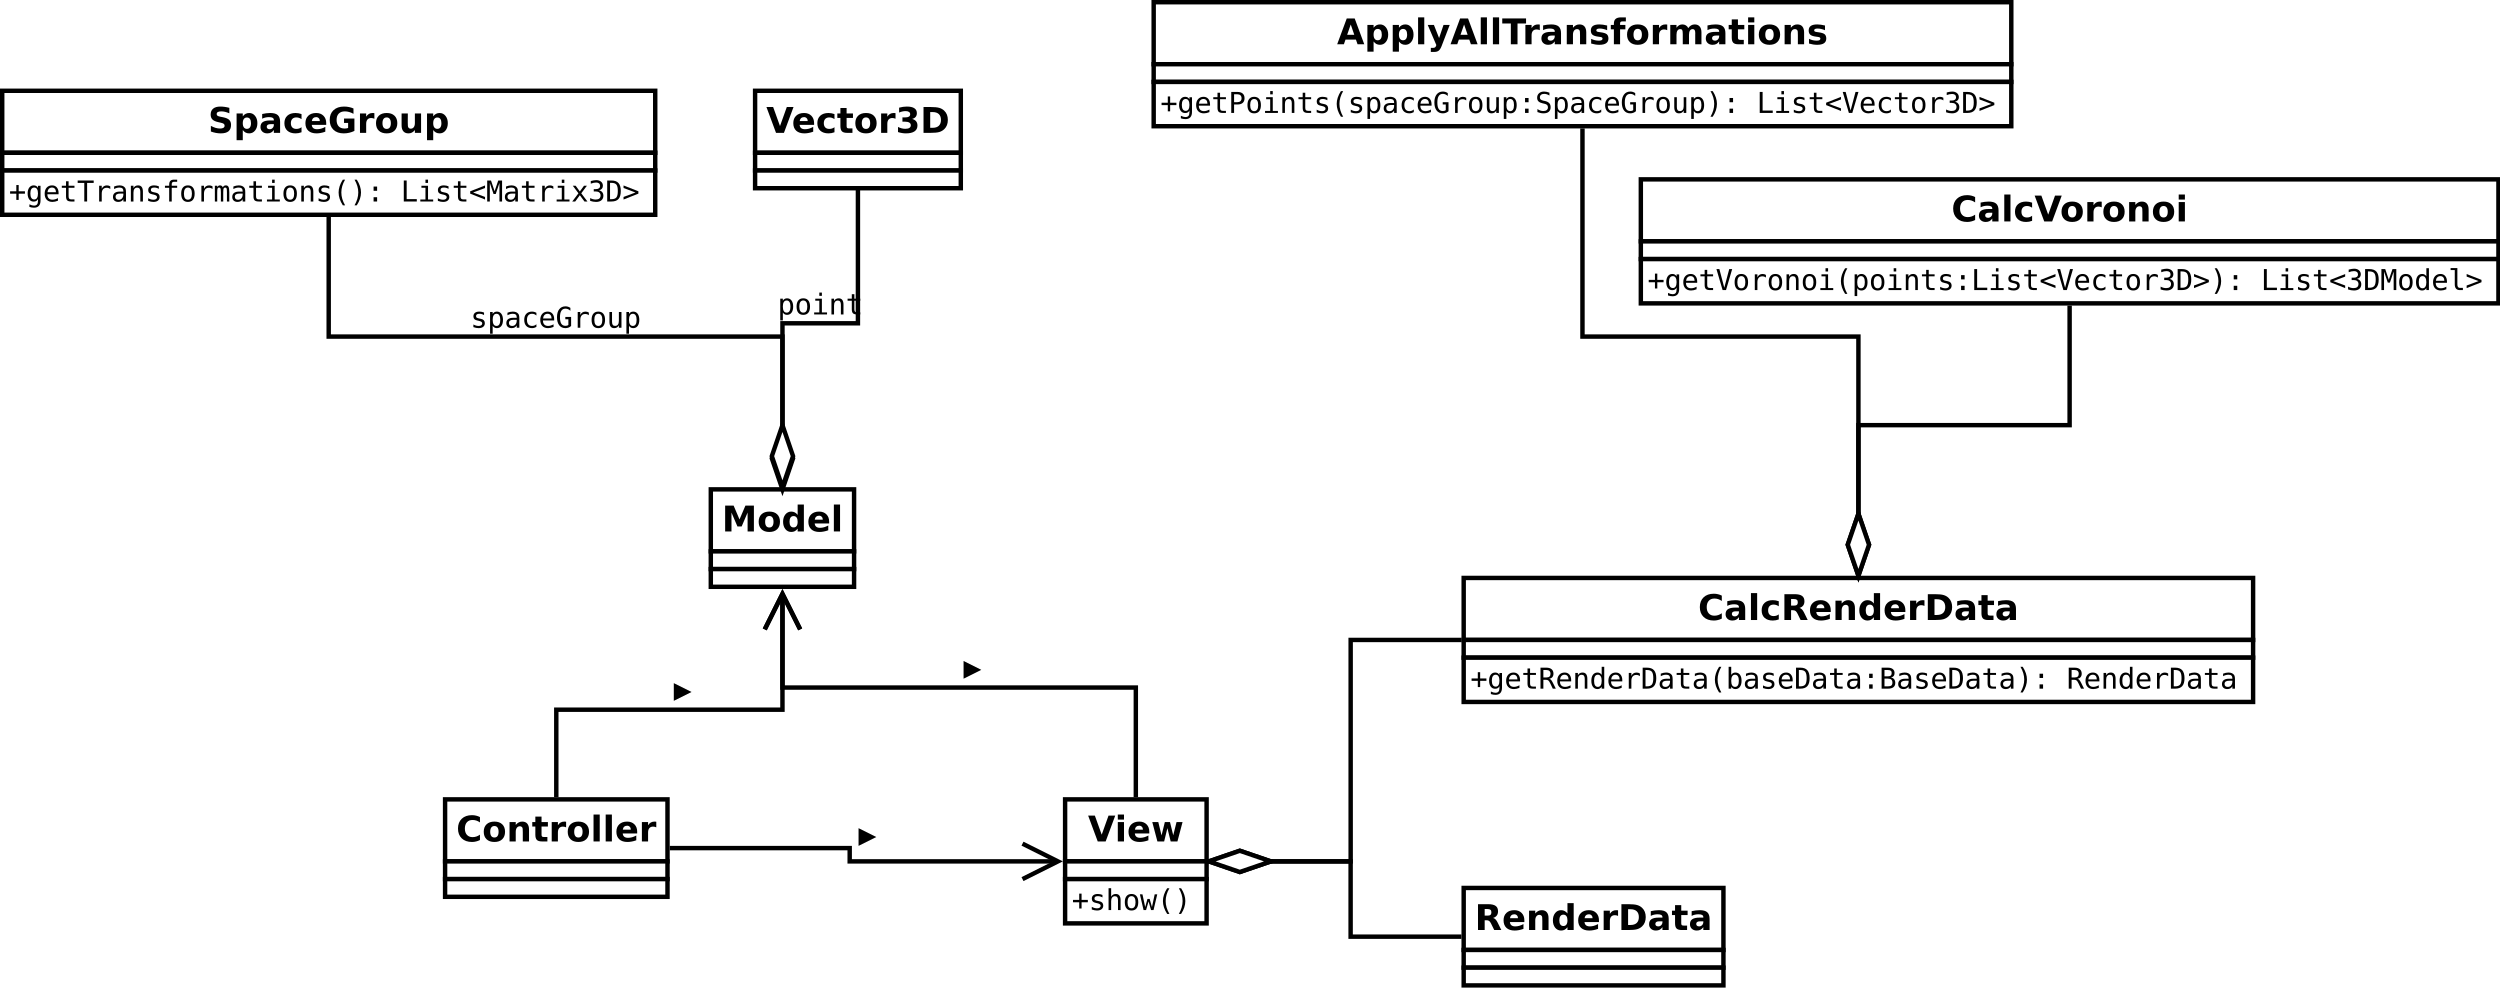 <?xml version="1.0" encoding="UTF-8"?>
<svg xmlns="http://www.w3.org/2000/svg" xmlns:xlink="http://www.w3.org/1999/xlink" width="1129pt" height="446pt" viewBox="0 0 1129 446" version="1.1">
<defs>
<g>
<symbol overflow="visible" id="glyph0-0">
<path style="stroke:none;" d="M 0.797 2.828 L 0.797 -11.281 L 8.797 -11.281 L 8.797 2.828 Z M 1.703 1.938 L 7.906 1.938 L 7.906 -10.391 L 1.703 -10.391 Z "/>
</symbol>
<symbol overflow="visible" id="glyph0-1">
<path style="stroke:none;" d="M 9.594 -11.297 L 9.594 -8.828 C 8.945 -9.117 8.316 -9.336 7.703 -9.484 C 7.098 -9.629 6.523 -9.703 5.984 -9.703 C 5.266 -9.703 4.734 -9.602 4.391 -9.406 C 4.047 -9.207 3.875 -8.898 3.875 -8.484 C 3.875 -8.172 3.988 -7.926 4.219 -7.75 C 4.457 -7.57 4.879 -7.422 5.484 -7.297 L 6.766 -7.047 C 8.066 -6.785 8.988 -6.391 9.531 -5.859 C 10.082 -5.328 10.359 -4.57 10.359 -3.594 C 10.359 -2.301 9.973 -1.336 9.203 -0.703 C 8.441 -0.078 7.281 0.234 5.719 0.234 C 4.977 0.234 4.234 0.16 3.484 0.016 C 2.742 -0.129 2 -0.336 1.25 -0.609 L 1.25 -3.156 C 2 -2.758 2.719 -2.457 3.406 -2.25 C 4.102 -2.051 4.773 -1.953 5.422 -1.953 C 6.078 -1.953 6.578 -2.062 6.922 -2.281 C 7.273 -2.5 7.453 -2.812 7.453 -3.219 C 7.453 -3.582 7.332 -3.863 7.094 -4.062 C 6.863 -4.258 6.395 -4.438 5.688 -4.594 L 4.516 -4.859 C 3.348 -5.109 2.492 -5.504 1.953 -6.047 C 1.422 -6.598 1.156 -7.336 1.156 -8.266 C 1.156 -9.422 1.531 -10.312 2.281 -10.938 C 3.031 -11.562 4.109 -11.875 5.516 -11.875 C 6.148 -11.875 6.805 -11.828 7.484 -11.734 C 8.16 -11.641 8.863 -11.492 9.594 -11.297 Z "/>
</symbol>
<symbol overflow="visible" id="glyph0-2">
<path style="stroke:none;" d="M 4.141 -1.266 L 4.141 3.328 L 1.344 3.328 L 1.344 -8.75 L 4.141 -8.75 L 4.141 -7.469 C 4.523 -7.977 4.953 -8.352 5.422 -8.594 C 5.891 -8.844 6.43 -8.969 7.047 -8.969 C 8.117 -8.969 9 -8.535 9.688 -7.672 C 10.383 -6.816 10.734 -5.719 10.734 -4.375 C 10.734 -3.02 10.383 -1.91 9.688 -1.047 C 9 -0.191 8.117 0.234 7.047 0.234 C 6.43 0.234 5.891 0.113 5.422 -0.125 C 4.953 -0.375 4.523 -0.754 4.141 -1.266 Z M 6 -6.938 C 5.406 -6.938 4.945 -6.711 4.625 -6.266 C 4.301 -5.828 4.141 -5.195 4.141 -4.375 C 4.141 -3.539 4.301 -2.906 4.625 -2.469 C 4.945 -2.031 5.406 -1.812 6 -1.812 C 6.602 -1.812 7.062 -2.031 7.375 -2.469 C 7.688 -2.906 7.844 -3.539 7.844 -4.375 C 7.844 -5.207 7.688 -5.844 7.375 -6.281 C 7.062 -6.719 6.602 -6.938 6 -6.938 Z "/>
</symbol>
<symbol overflow="visible" id="glyph0-3">
<path style="stroke:none;" d="M 5.266 -3.938 C 4.68 -3.938 4.242 -3.836 3.953 -3.641 C 3.66 -3.441 3.516 -3.148 3.516 -2.766 C 3.516 -2.41 3.629 -2.133 3.859 -1.938 C 4.098 -1.738 4.43 -1.641 4.859 -1.641 C 5.379 -1.641 5.816 -1.828 6.172 -2.203 C 6.535 -2.578 6.719 -3.051 6.719 -3.625 L 6.719 -3.938 Z M 9.547 -5 L 9.547 0 L 6.719 0 L 6.719 -1.297 C 6.344 -0.766 5.922 -0.375 5.453 -0.125 C 4.984 0.113 4.414 0.234 3.75 0.234 C 2.844 0.234 2.102 -0.031 1.531 -0.562 C 0.969 -1.094 0.688 -1.781 0.688 -2.625 C 0.688 -3.656 1.039 -4.41 1.75 -4.891 C 2.457 -5.367 3.566 -5.609 5.078 -5.609 L 6.719 -5.609 L 6.719 -5.828 C 6.719 -6.266 6.539 -6.586 6.188 -6.797 C 5.844 -7.004 5.301 -7.109 4.562 -7.109 C 3.969 -7.109 3.41 -7.047 2.891 -6.922 C 2.379 -6.805 1.898 -6.629 1.453 -6.391 L 1.453 -8.516 C 2.055 -8.66 2.66 -8.77 3.266 -8.844 C 3.867 -8.926 4.473 -8.969 5.078 -8.969 C 6.648 -8.969 7.785 -8.656 8.484 -8.031 C 9.191 -7.406 9.547 -6.395 9.547 -5 Z "/>
</symbol>
<symbol overflow="visible" id="glyph0-4">
<path style="stroke:none;" d="M 8.422 -8.484 L 8.422 -6.203 C 8.035 -6.461 7.648 -6.656 7.266 -6.781 C 6.891 -6.906 6.492 -6.969 6.078 -6.969 C 5.297 -6.969 4.688 -6.738 4.25 -6.281 C 3.82 -5.82 3.609 -5.188 3.609 -4.375 C 3.609 -3.551 3.82 -2.91 4.25 -2.453 C 4.688 -2.004 5.297 -1.781 6.078 -1.781 C 6.516 -1.781 6.93 -1.844 7.328 -1.969 C 7.723 -2.102 8.086 -2.297 8.422 -2.547 L 8.422 -0.266 C 7.984 -0.098 7.535 0.023 7.078 0.109 C 6.629 0.191 6.18 0.234 5.734 0.234 C 4.148 0.234 2.91 -0.172 2.016 -0.984 C 1.129 -1.797 0.688 -2.926 0.688 -4.375 C 0.688 -5.812 1.129 -6.938 2.016 -7.75 C 2.91 -8.562 4.148 -8.969 5.734 -8.969 C 6.191 -8.969 6.641 -8.926 7.078 -8.844 C 7.523 -8.758 7.973 -8.641 8.422 -8.484 Z "/>
</symbol>
<symbol overflow="visible" id="glyph0-5">
<path style="stroke:none;" d="M 10.078 -4.406 L 10.078 -3.609 L 3.547 -3.609 C 3.609 -2.953 3.844 -2.457 4.25 -2.125 C 4.656 -1.801 5.223 -1.641 5.953 -1.641 C 6.547 -1.641 7.148 -1.723 7.766 -1.891 C 8.379 -2.066 9.016 -2.332 9.672 -2.688 L 9.672 -0.531 C 9.004 -0.281 8.336 -0.094 7.672 0.031 C 7.016 0.164 6.359 0.234 5.703 0.234 C 4.117 0.234 2.883 -0.164 2 -0.969 C 1.125 -1.781 0.688 -2.914 0.688 -4.375 C 0.688 -5.801 1.117 -6.922 1.984 -7.734 C 2.848 -8.555 4.035 -8.969 5.547 -8.969 C 6.922 -8.969 8.02 -8.551 8.844 -7.719 C 9.664 -6.895 10.078 -5.789 10.078 -4.406 Z M 7.203 -5.328 C 7.203 -5.859 7.047 -6.285 6.734 -6.609 C 6.43 -6.941 6.031 -7.109 5.531 -7.109 C 4.988 -7.109 4.547 -6.953 4.203 -6.641 C 3.867 -6.336 3.66 -5.898 3.578 -5.328 Z "/>
</symbol>
<symbol overflow="visible" id="glyph0-6">
<path style="stroke:none;" d="M 11.953 -0.875 C 11.203 -0.508 10.422 -0.234 9.609 -0.047 C 8.805 0.141 7.977 0.234 7.125 0.234 C 5.176 0.234 3.633 -0.305 2.5 -1.391 C 1.363 -2.484 0.797 -3.961 0.797 -5.828 C 0.797 -7.703 1.375 -9.176 2.531 -10.25 C 3.688 -11.332 5.27 -11.875 7.281 -11.875 C 8.062 -11.875 8.805 -11.801 9.516 -11.656 C 10.223 -11.508 10.895 -11.297 11.531 -11.016 L 11.531 -8.594 C 10.875 -8.969 10.223 -9.242 9.578 -9.422 C 8.941 -9.609 8.301 -9.703 7.656 -9.703 C 6.457 -9.703 5.531 -9.363 4.875 -8.688 C 4.227 -8.02 3.906 -7.066 3.906 -5.828 C 3.906 -4.586 4.219 -3.629 4.844 -2.953 C 5.469 -2.285 6.359 -1.953 7.516 -1.953 C 7.828 -1.953 8.113 -1.973 8.375 -2.016 C 8.645 -2.055 8.891 -2.117 9.109 -2.203 L 9.109 -4.469 L 7.266 -4.469 L 7.266 -6.484 L 11.953 -6.484 Z "/>
</symbol>
<symbol overflow="visible" id="glyph0-7">
<path style="stroke:none;" d="M 7.844 -6.375 C 7.602 -6.488 7.359 -6.57 7.109 -6.625 C 6.867 -6.676 6.629 -6.703 6.391 -6.703 C 5.672 -6.703 5.113 -6.473 4.719 -6.016 C 4.332 -5.555 4.141 -4.895 4.141 -4.031 L 4.141 0 L 1.344 0 L 1.344 -8.75 L 4.141 -8.75 L 4.141 -7.312 C 4.504 -7.883 4.914 -8.301 5.375 -8.562 C 5.844 -8.832 6.406 -8.969 7.062 -8.969 C 7.156 -8.969 7.254 -8.961 7.359 -8.953 C 7.473 -8.941 7.633 -8.926 7.844 -8.906 Z "/>
</symbol>
<symbol overflow="visible" id="glyph0-8">
<path style="stroke:none;" d="M 5.516 -6.969 C 4.891 -6.969 4.414 -6.742 4.094 -6.297 C 3.77 -5.848 3.609 -5.207 3.609 -4.375 C 3.609 -3.531 3.77 -2.883 4.094 -2.438 C 4.414 -2 4.891 -1.781 5.516 -1.781 C 6.117 -1.781 6.582 -2 6.906 -2.438 C 7.227 -2.883 7.391 -3.531 7.391 -4.375 C 7.391 -5.207 7.227 -5.848 6.906 -6.297 C 6.582 -6.742 6.117 -6.969 5.516 -6.969 Z M 5.516 -8.969 C 7.016 -8.969 8.188 -8.562 9.031 -7.75 C 9.883 -6.938 10.312 -5.812 10.312 -4.375 C 10.312 -2.938 9.883 -1.805 9.031 -0.984 C 8.188 -0.172 7.016 0.234 5.516 0.234 C 4.004 0.234 2.82 -0.172 1.969 -0.984 C 1.113 -1.805 0.688 -2.938 0.688 -4.375 C 0.688 -5.812 1.113 -6.938 1.969 -7.75 C 2.82 -8.562 4.004 -8.969 5.516 -8.969 Z "/>
</symbol>
<symbol overflow="visible" id="glyph0-9">
<path style="stroke:none;" d="M 1.25 -3.406 L 1.25 -8.75 L 4.062 -8.75 L 4.062 -7.875 C 4.062 -7.406 4.055 -6.812 4.047 -6.094 C 4.047 -5.375 4.047 -4.895 4.047 -4.656 C 4.047 -3.957 4.062 -3.453 4.094 -3.141 C 4.133 -2.828 4.203 -2.602 4.297 -2.469 C 4.41 -2.281 4.555 -2.133 4.734 -2.031 C 4.922 -1.938 5.133 -1.891 5.375 -1.891 C 5.957 -1.891 6.414 -2.113 6.75 -2.562 C 7.082 -3.008 7.25 -3.633 7.25 -4.438 L 7.25 -8.75 L 10.047 -8.75 L 10.047 0 L 7.25 0 L 7.25 -1.266 C 6.832 -0.754 6.383 -0.375 5.906 -0.125 C 5.438 0.113 4.922 0.234 4.359 0.234 C 3.348 0.234 2.578 -0.078 2.047 -0.703 C 1.516 -1.328 1.25 -2.227 1.25 -3.406 Z "/>
</symbol>
<symbol overflow="visible" id="glyph0-10">
<path style="stroke:none;" d="M 8.547 -2.125 L 3.844 -2.125 L 3.109 0 L 0.078 0 L 4.406 -11.672 L 7.984 -11.672 L 12.312 0 L 9.281 0 Z M 4.594 -4.297 L 7.797 -4.297 L 6.203 -8.938 Z "/>
</symbol>
<symbol overflow="visible" id="glyph0-11">
<path style="stroke:none;" d="M 1.344 -12.156 L 4.141 -12.156 L 4.141 0 L 1.344 0 Z "/>
</symbol>
<symbol overflow="visible" id="glyph0-12">
<path style="stroke:none;" d="M 0.203 -8.75 L 3 -8.75 L 5.344 -2.812 L 7.344 -8.75 L 10.141 -8.75 L 6.469 0.828 C 6.094 1.805 5.66 2.488 5.172 2.875 C 4.68 3.258 4.031 3.453 3.219 3.453 L 1.609 3.453 L 1.609 1.625 L 2.484 1.625 C 2.953 1.625 3.297 1.547 3.516 1.391 C 3.734 1.242 3.898 0.973 4.016 0.578 L 4.094 0.344 Z "/>
</symbol>
<symbol overflow="visible" id="glyph0-13">
<path style="stroke:none;" d="M 0.078 -11.672 L 10.828 -11.672 L 10.828 -9.391 L 6.969 -9.391 L 6.969 0 L 3.953 0 L 3.953 -9.391 L 0.078 -9.391 Z "/>
</symbol>
<symbol overflow="visible" id="glyph0-14">
<path style="stroke:none;" d="M 10.141 -5.328 L 10.141 0 L 7.328 0 L 7.328 -4.078 C 7.328 -4.836 7.312 -5.359 7.281 -5.641 C 7.25 -5.93 7.191 -6.145 7.109 -6.281 C 6.992 -6.457 6.844 -6.598 6.656 -6.703 C 6.469 -6.805 6.254 -6.859 6.016 -6.859 C 5.43 -6.859 4.973 -6.629 4.641 -6.172 C 4.305 -5.723 4.141 -5.102 4.141 -4.312 L 4.141 0 L 1.344 0 L 1.344 -8.75 L 4.141 -8.75 L 4.141 -7.469 C 4.566 -7.977 5.016 -8.352 5.484 -8.594 C 5.961 -8.844 6.488 -8.969 7.062 -8.969 C 8.07 -8.969 8.836 -8.656 9.359 -8.031 C 9.879 -7.414 10.141 -6.516 10.141 -5.328 Z "/>
</symbol>
<symbol overflow="visible" id="glyph0-15">
<path style="stroke:none;" d="M 8.188 -8.484 L 8.188 -6.359 C 7.582 -6.609 7 -6.797 6.438 -6.922 C 5.883 -7.047 5.363 -7.109 4.875 -7.109 C 4.344 -7.109 3.945 -7.039 3.688 -6.906 C 3.426 -6.77 3.297 -6.566 3.297 -6.297 C 3.297 -6.066 3.395 -5.891 3.594 -5.766 C 3.789 -5.648 4.141 -5.566 4.641 -5.516 L 5.141 -5.438 C 6.566 -5.258 7.523 -4.961 8.016 -4.547 C 8.516 -4.129 8.766 -3.473 8.766 -2.578 C 8.766 -1.648 8.422 -0.945 7.734 -0.469 C 7.047 0 6.02 0.234 4.656 0.234 C 4.082 0.234 3.484 0.188 2.859 0.094 C 2.242 0 1.613 -0.141 0.969 -0.328 L 0.969 -2.453 C 1.52 -2.18 2.086 -1.977 2.672 -1.844 C 3.266 -1.707 3.863 -1.641 4.469 -1.641 C 5.008 -1.641 5.414 -1.711 5.688 -1.859 C 5.969 -2.016 6.109 -2.238 6.109 -2.531 C 6.109 -2.781 6.016 -2.969 5.828 -3.094 C 5.641 -3.219 5.258 -3.312 4.688 -3.375 L 4.203 -3.438 C 2.953 -3.594 2.078 -3.879 1.578 -4.297 C 1.078 -4.723 0.828 -5.367 0.828 -6.234 C 0.828 -7.16 1.145 -7.848 1.781 -8.297 C 2.414 -8.742 3.391 -8.969 4.703 -8.969 C 5.223 -8.969 5.766 -8.926 6.328 -8.844 C 6.898 -8.77 7.52 -8.648 8.188 -8.484 Z "/>
</symbol>
<symbol overflow="visible" id="glyph0-16">
<path style="stroke:none;" d="M 7.109 -12.156 L 7.109 -10.328 L 5.562 -10.328 C 5.164 -10.328 4.891 -10.254 4.734 -10.109 C 4.578 -9.961 4.5 -9.711 4.5 -9.359 L 4.5 -8.75 L 6.891 -8.75 L 6.891 -6.75 L 4.5 -6.75 L 4.5 0 L 1.703 0 L 1.703 -6.75 L 0.312 -6.75 L 0.312 -8.75 L 1.703 -8.75 L 1.703 -9.359 C 1.703 -10.316 1.969 -11.02 2.5 -11.469 C 3.031 -11.926 3.852 -12.156 4.969 -12.156 Z "/>
</symbol>
<symbol overflow="visible" id="glyph0-17">
<path style="stroke:none;" d="M 9.453 -7.297 C 9.805 -7.836 10.227 -8.25 10.719 -8.531 C 11.207 -8.82 11.742 -8.969 12.328 -8.969 C 13.328 -8.969 14.086 -8.656 14.609 -8.031 C 15.141 -7.414 15.406 -6.516 15.406 -5.328 L 15.406 0 L 12.594 0 L 12.594 -4.562 C 12.602 -4.633 12.609 -4.707 12.609 -4.781 C 12.609 -4.852 12.609 -4.957 12.609 -5.094 C 12.609 -5.707 12.516 -6.156 12.328 -6.438 C 12.148 -6.719 11.859 -6.859 11.453 -6.859 C 10.922 -6.859 10.508 -6.641 10.219 -6.203 C 9.938 -5.766 9.789 -5.129 9.781 -4.297 L 9.781 0 L 6.969 0 L 6.969 -4.562 C 6.969 -5.531 6.883 -6.156 6.719 -6.438 C 6.551 -6.719 6.254 -6.859 5.828 -6.859 C 5.285 -6.859 4.867 -6.633 4.578 -6.188 C 4.285 -5.75 4.141 -5.125 4.141 -4.312 L 4.141 0 L 1.328 0 L 1.328 -8.75 L 4.141 -8.75 L 4.141 -7.469 C 4.484 -7.969 4.879 -8.344 5.328 -8.594 C 5.773 -8.844 6.266 -8.969 6.797 -8.969 C 7.398 -8.969 7.93 -8.82 8.391 -8.531 C 8.859 -8.238 9.211 -7.828 9.453 -7.297 Z "/>
</symbol>
<symbol overflow="visible" id="glyph0-18">
<path style="stroke:none;" d="M 4.406 -11.234 L 4.406 -8.75 L 7.281 -8.75 L 7.281 -6.75 L 4.406 -6.75 L 4.406 -3.047 C 4.406 -2.641 4.484 -2.363 4.641 -2.219 C 4.805 -2.07 5.129 -2 5.609 -2 L 7.047 -2 L 7.047 0 L 4.641 0 C 3.535 0 2.754 -0.227 2.297 -0.688 C 1.836 -1.156 1.609 -1.941 1.609 -3.047 L 1.609 -6.75 L 0.219 -6.75 L 0.219 -8.75 L 1.609 -8.75 L 1.609 -11.234 Z "/>
</symbol>
<symbol overflow="visible" id="glyph0-19">
<path style="stroke:none;" d="M 1.344 -8.75 L 4.141 -8.75 L 4.141 0 L 1.344 0 Z M 1.344 -12.156 L 4.141 -12.156 L 4.141 -9.875 L 1.344 -9.875 Z "/>
</symbol>
<symbol overflow="visible" id="glyph0-20">
<path style="stroke:none;" d="M 10.719 -0.641 C 10.164 -0.359 9.586 -0.145 8.984 0 C 8.391 0.156 7.77 0.234 7.125 0.234 C 5.176 0.234 3.633 -0.305 2.5 -1.391 C 1.363 -2.484 0.797 -3.961 0.797 -5.828 C 0.797 -7.691 1.363 -9.164 2.5 -10.25 C 3.633 -11.332 5.176 -11.875 7.125 -11.875 C 7.77 -11.875 8.391 -11.801 8.984 -11.656 C 9.586 -11.508 10.164 -11.297 10.719 -11.016 L 10.719 -8.594 C 10.164 -8.977 9.617 -9.258 9.078 -9.438 C 8.535 -9.613 7.961 -9.703 7.359 -9.703 C 6.285 -9.703 5.441 -9.359 4.828 -8.672 C 4.211 -7.984 3.906 -7.035 3.906 -5.828 C 3.906 -4.617 4.211 -3.672 4.828 -2.984 C 5.441 -2.297 6.285 -1.953 7.359 -1.953 C 7.961 -1.953 8.535 -2.039 9.078 -2.219 C 9.617 -2.395 10.164 -2.676 10.719 -3.062 Z "/>
</symbol>
<symbol overflow="visible" id="glyph0-21">
<path style="stroke:none;" d="M 0.078 -11.672 L 3.109 -11.672 L 6.203 -3.062 L 9.281 -11.672 L 12.312 -11.672 L 7.984 0 L 4.406 0 Z "/>
</symbol>
<symbol overflow="visible" id="glyph0-22">
<path style="stroke:none;" d="M 7.453 -6.297 C 8.242 -6.086 8.844 -5.734 9.25 -5.234 C 9.656 -4.734 9.859 -4.094 9.859 -3.312 C 9.859 -2.156 9.414 -1.273 8.531 -0.672 C 7.645 -0.066 6.352 0.234 4.656 0.234 C 4.062 0.234 3.461 0.18 2.859 0.078 C 2.254 -0.016 1.66 -0.16 1.078 -0.359 L 1.078 -2.672 C 1.641 -2.391 2.195 -2.176 2.75 -2.031 C 3.301 -1.895 3.848 -1.828 4.391 -1.828 C 5.18 -1.828 5.789 -1.961 6.219 -2.234 C 6.645 -2.516 6.859 -2.91 6.859 -3.422 C 6.859 -3.953 6.641 -4.352 6.203 -4.625 C 5.766 -4.906 5.125 -5.047 4.281 -5.047 L 3.078 -5.047 L 3.078 -6.984 L 4.344 -6.984 C 5.094 -6.984 5.648 -7.098 6.016 -7.328 C 6.391 -7.566 6.578 -7.93 6.578 -8.422 C 6.578 -8.867 6.395 -9.211 6.031 -9.453 C 5.676 -9.703 5.172 -9.828 4.516 -9.828 C 4.035 -9.828 3.547 -9.77 3.047 -9.656 C 2.555 -9.551 2.066 -9.391 1.578 -9.172 L 1.578 -11.375 C 2.172 -11.539 2.758 -11.664 3.344 -11.75 C 3.926 -11.832 4.5 -11.875 5.062 -11.875 C 6.57 -11.875 7.703 -11.625 8.453 -11.125 C 9.211 -10.633 9.594 -9.891 9.594 -8.891 C 9.594 -8.203 9.41 -7.641 9.047 -7.203 C 8.691 -6.773 8.16 -6.473 7.453 -6.297 Z "/>
</symbol>
<symbol overflow="visible" id="glyph0-23">
<path style="stroke:none;" d="M 4.484 -9.391 L 4.484 -2.281 L 5.562 -2.281 C 6.789 -2.281 7.727 -2.582 8.375 -3.188 C 9.02 -3.801 9.344 -4.688 9.344 -5.844 C 9.344 -7 9.02 -7.879 8.375 -8.484 C 7.727 -9.086 6.789 -9.391 5.562 -9.391 Z M 1.469 -11.672 L 4.641 -11.672 C 6.41 -11.672 7.727 -11.539 8.594 -11.281 C 9.469 -11.031 10.211 -10.602 10.828 -10 C 11.379 -9.477 11.785 -8.875 12.047 -8.188 C 12.316 -7.5 12.453 -6.719 12.453 -5.844 C 12.453 -4.969 12.316 -4.18 12.047 -3.484 C 11.785 -2.797 11.379 -2.191 10.828 -1.672 C 10.203 -1.066 9.453 -0.633 8.578 -0.375 C 7.703 -0.125 6.391 0 4.641 0 L 1.469 0 Z "/>
</symbol>
<symbol overflow="visible" id="glyph0-24">
<path style="stroke:none;" d="M 0.562 -8.75 L 3.281 -8.75 L 4.75 -2.719 L 6.234 -8.75 L 8.562 -8.75 L 10.031 -2.781 L 11.516 -8.75 L 14.234 -8.75 L 11.922 0 L 8.875 0 L 7.391 -6.016 L 5.922 0 L 2.875 0 Z "/>
</symbol>
<symbol overflow="visible" id="glyph0-25">
<path style="stroke:none;" d="M 5.75 -6.5 C 6.375 -6.5 6.82 -6.613 7.094 -6.844 C 7.375 -7.082 7.516 -7.469 7.516 -8 C 7.516 -8.531 7.375 -8.91 7.094 -9.141 C 6.82 -9.367 6.375 -9.484 5.75 -9.484 L 4.484 -9.484 L 4.484 -6.5 Z M 4.484 -4.422 L 4.484 0 L 1.469 0 L 1.469 -11.672 L 6.062 -11.672 C 7.602 -11.672 8.727 -11.41 9.438 -10.891 C 10.156 -10.379 10.516 -9.566 10.516 -8.453 C 10.516 -7.68 10.328 -7.047 9.953 -6.547 C 9.586 -6.055 9.031 -5.691 8.281 -5.453 C 8.688 -5.359 9.051 -5.145 9.375 -4.812 C 9.707 -4.488 10.039 -3.988 10.375 -3.312 L 12 0 L 8.797 0 L 7.375 -2.906 C 7.094 -3.488 6.801 -3.883 6.5 -4.094 C 6.207 -4.312 5.816 -4.422 5.328 -4.422 Z "/>
</symbol>
<symbol overflow="visible" id="glyph0-26">
<path style="stroke:none;" d="M 7.297 -7.469 L 7.297 -12.156 L 10.109 -12.156 L 10.109 0 L 7.297 0 L 7.297 -1.266 C 6.91 -0.754 6.484 -0.375 6.016 -0.125 C 5.555 0.113 5.023 0.234 4.422 0.234 C 3.336 0.234 2.445 -0.191 1.75 -1.047 C 1.062 -1.91 0.719 -3.02 0.719 -4.375 C 0.719 -5.719 1.062 -6.816 1.75 -7.672 C 2.445 -8.535 3.336 -8.969 4.422 -8.969 C 5.023 -8.969 5.555 -8.844 6.016 -8.594 C 6.484 -8.352 6.91 -7.977 7.297 -7.469 Z M 5.453 -1.812 C 6.055 -1.812 6.516 -2.031 6.828 -2.469 C 7.141 -2.906 7.297 -3.539 7.297 -4.375 C 7.297 -5.207 7.141 -5.844 6.828 -6.281 C 6.516 -6.719 6.055 -6.938 5.453 -6.938 C 4.859 -6.938 4.406 -6.719 4.094 -6.281 C 3.781 -5.844 3.625 -5.207 3.625 -4.375 C 3.625 -3.539 3.781 -2.906 4.094 -2.469 C 4.406 -2.031 4.859 -1.812 5.453 -1.812 Z "/>
</symbol>
<symbol overflow="visible" id="glyph0-27">
<path style="stroke:none;" d="M 1.469 -11.672 L 5.297 -11.672 L 7.953 -5.422 L 10.625 -11.672 L 14.453 -11.672 L 14.453 0 L 11.609 0 L 11.609 -8.531 L 8.922 -2.25 L 7.016 -2.25 L 4.328 -8.531 L 4.328 0 L 1.469 0 Z "/>
</symbol>
<symbol overflow="visible" id="glyph1-0">
<path style="stroke:none;" d="M 0.656 2.297 L 0.656 -9.172 L 7.156 -9.172 L 7.156 2.297 Z M 1.391 1.578 L 6.438 1.578 L 6.438 -8.438 L 1.391 -8.438 Z "/>
</symbol>
<symbol overflow="visible" id="glyph1-1">
<path style="stroke:none;" d="M 4.438 -7.438 L 4.438 -4.609 L 7.266 -4.609 L 7.266 -3.531 L 4.438 -3.531 L 4.438 -0.719 L 3.375 -0.719 L 3.375 -3.531 L 0.562 -3.531 L 0.562 -4.609 L 3.375 -4.609 L 3.375 -7.438 Z "/>
</symbol>
<symbol overflow="visible" id="glyph1-2">
<path style="stroke:none;" d="M 5.453 -3.609 C 5.453 -4.484 5.305 -5.148 5.016 -5.609 C 4.734 -6.066 4.316 -6.297 3.766 -6.297 C 3.191 -6.297 2.754 -6.066 2.453 -5.609 C 2.16 -5.148 2.016 -4.484 2.016 -3.609 C 2.016 -2.734 2.164 -2.066 2.469 -1.609 C 2.77 -1.148 3.207 -0.922 3.781 -0.922 C 4.32 -0.922 4.734 -1.148 5.016 -1.609 C 5.305 -2.066 5.453 -2.734 5.453 -3.609 Z M 6.609 -0.453 C 6.609 0.609 6.359 1.414 5.859 1.969 C 5.359 2.52 4.617 2.797 3.641 2.797 C 3.316 2.797 2.977 2.766 2.625 2.703 C 2.27 2.641 1.922 2.551 1.578 2.438 L 1.578 1.281 C 1.992 1.477 2.367 1.625 2.703 1.719 C 3.047 1.812 3.359 1.859 3.641 1.859 C 4.266 1.859 4.723 1.688 5.016 1.344 C 5.305 1 5.453 0.457 5.453 -0.281 L 5.453 -1.125 C 5.266 -0.727 5.008 -0.43 4.688 -0.234 C 4.363 -0.047 3.973 0.047 3.516 0.047 C 2.68 0.047 2.016 -0.281 1.516 -0.938 C 1.023 -1.602 0.781 -2.492 0.781 -3.609 C 0.781 -4.723 1.023 -5.613 1.516 -6.281 C 2.016 -6.945 2.68 -7.281 3.516 -7.281 C 3.973 -7.281 4.359 -7.188 4.672 -7 C 4.984 -6.82 5.242 -6.539 5.453 -6.156 L 5.453 -7.078 L 6.609 -7.078 Z "/>
</symbol>
<symbol overflow="visible" id="glyph1-3">
<path style="stroke:none;" d="M 7.062 -3.844 L 7.062 -3.281 L 2 -3.281 L 2 -3.234 C 2 -2.461 2.203 -1.863 2.609 -1.438 C 3.016 -1.02 3.582 -0.812 4.312 -0.812 C 4.688 -0.812 5.078 -0.867 5.484 -0.984 C 5.891 -1.098 6.32 -1.281 6.781 -1.531 L 6.781 -0.359 C 6.344 -0.18 5.914 -0.047 5.5 0.047 C 5.082 0.141 4.68 0.188 4.297 0.188 C 3.191 0.188 2.328 -0.141 1.703 -0.797 C 1.086 -1.461 0.781 -2.379 0.781 -3.547 C 0.781 -4.68 1.082 -5.586 1.688 -6.266 C 2.301 -6.941 3.113 -7.281 4.125 -7.281 C 5.031 -7.281 5.742 -6.973 6.266 -6.359 C 6.797 -5.742 7.062 -4.906 7.062 -3.844 Z M 5.891 -4.188 C 5.867 -4.875 5.703 -5.395 5.391 -5.75 C 5.086 -6.113 4.648 -6.297 4.078 -6.297 C 3.516 -6.297 3.051 -6.109 2.688 -5.734 C 2.32 -5.359 2.109 -4.844 2.047 -4.188 Z "/>
</symbol>
<symbol overflow="visible" id="glyph1-4">
<path style="stroke:none;" d="M 3.891 -9.125 L 3.891 -7.109 L 6.547 -7.109 L 6.547 -6.203 L 3.891 -6.203 L 3.891 -2.344 C 3.891 -1.82 3.988 -1.457 4.188 -1.25 C 4.395 -1.039 4.742 -0.938 5.234 -0.938 L 6.547 -0.938 L 6.547 0 L 5.125 0 C 4.25 0 3.629 -0.172 3.266 -0.516 C 2.91 -0.867 2.734 -1.477 2.734 -2.344 L 2.734 -6.203 L 0.828 -6.203 L 0.828 -7.109 L 2.734 -7.109 L 2.734 -9.125 Z "/>
</symbol>
<symbol overflow="visible" id="glyph1-5">
<path style="stroke:none;" d="M 0.297 -9.484 L 7.531 -9.484 L 7.531 -8.391 L 4.562 -8.391 L 4.562 0 L 3.281 0 L 3.281 -8.391 L 0.297 -8.391 Z "/>
</symbol>
<symbol overflow="visible" id="glyph1-6">
<path style="stroke:none;" d="M 7.328 -5.641 C 7.078 -5.836 6.82 -5.977 6.562 -6.062 C 6.312 -6.156 6.031 -6.203 5.719 -6.203 C 4.988 -6.203 4.43 -5.973 4.047 -5.516 C 3.66 -5.055 3.469 -4.395 3.469 -3.531 L 3.469 0 L 2.297 0 L 2.297 -7.109 L 3.469 -7.109 L 3.469 -5.719 C 3.664 -6.219 3.969 -6.602 4.375 -6.875 C 4.781 -7.145 5.258 -7.281 5.812 -7.281 C 6.094 -7.281 6.359 -7.242 6.609 -7.172 C 6.859 -7.098 7.098 -6.988 7.328 -6.844 Z "/>
</symbol>
<symbol overflow="visible" id="glyph1-7">
<path style="stroke:none;" d="M 4.453 -3.578 L 4.062 -3.578 C 3.383 -3.578 2.875 -3.457 2.531 -3.219 C 2.188 -2.977 2.016 -2.617 2.016 -2.141 C 2.016 -1.711 2.141 -1.379 2.391 -1.141 C 2.648 -0.91 3.008 -0.797 3.469 -0.797 C 4.113 -0.797 4.617 -1.02 4.984 -1.469 C 5.359 -1.914 5.547 -2.531 5.547 -3.312 L 5.547 -3.578 Z M 6.719 -4.062 L 6.719 0 L 5.547 0 L 5.547 -1.047 C 5.297 -0.629 4.977 -0.316 4.594 -0.109 C 4.219 0.086 3.758 0.188 3.219 0.188 C 2.5 0.188 1.922 -0.016 1.484 -0.422 C 1.055 -0.836 0.844 -1.383 0.844 -2.062 C 0.844 -2.852 1.109 -3.453 1.641 -3.859 C 2.172 -4.273 2.953 -4.484 3.984 -4.484 L 5.547 -4.484 L 5.547 -4.672 C 5.547 -5.234 5.398 -5.645 5.109 -5.906 C 4.828 -6.164 4.379 -6.297 3.766 -6.297 C 3.359 -6.297 2.953 -6.238 2.547 -6.125 C 2.141 -6.008 1.742 -5.844 1.359 -5.625 L 1.359 -6.781 C 1.797 -6.945 2.211 -7.07 2.609 -7.156 C 3.004 -7.238 3.391 -7.281 3.766 -7.281 C 4.348 -7.281 4.848 -7.191 5.266 -7.016 C 5.68 -6.848 6.02 -6.586 6.281 -6.234 C 6.438 -6.023 6.547 -5.766 6.609 -5.453 C 6.68 -5.141 6.719 -4.676 6.719 -4.062 Z "/>
</symbol>
<symbol overflow="visible" id="glyph1-8">
<path style="stroke:none;" d="M 6.672 -4.406 L 6.672 0 L 5.5 0 L 5.5 -4.406 C 5.5 -5.039 5.383 -5.508 5.156 -5.812 C 4.938 -6.113 4.586 -6.266 4.109 -6.266 C 3.555 -6.266 3.133 -6.07 2.844 -5.688 C 2.551 -5.301 2.406 -4.742 2.406 -4.016 L 2.406 0 L 1.234 0 L 1.234 -7.109 L 2.406 -7.109 L 2.406 -6.047 C 2.613 -6.453 2.895 -6.758 3.25 -6.969 C 3.602 -7.176 4.023 -7.281 4.516 -7.281 C 5.234 -7.281 5.77 -7.039 6.125 -6.562 C 6.488 -6.094 6.672 -5.375 6.672 -4.406 Z "/>
</symbol>
<symbol overflow="visible" id="glyph1-9">
<path style="stroke:none;" d="M 6.172 -6.859 L 6.172 -5.719 C 5.836 -5.914 5.5 -6.062 5.156 -6.156 C 4.82 -6.25 4.477 -6.297 4.125 -6.297 C 3.602 -6.297 3.211 -6.211 2.953 -6.047 C 2.691 -5.879 2.562 -5.617 2.562 -5.266 C 2.562 -4.941 2.656 -4.703 2.844 -4.547 C 3.039 -4.391 3.523 -4.238 4.297 -4.094 L 4.781 -4 C 5.352 -3.895 5.785 -3.676 6.078 -3.344 C 6.379 -3.008 6.531 -2.582 6.531 -2.062 C 6.531 -1.352 6.281 -0.801 5.781 -0.406 C 5.289 -0.008 4.598 0.188 3.703 0.188 C 3.359 0.188 2.992 0.148 2.609 0.078 C 2.223 0.004 1.805 -0.109 1.359 -0.266 L 1.359 -1.469 C 1.785 -1.238 2.195 -1.066 2.594 -0.953 C 3 -0.848 3.379 -0.797 3.734 -0.797 C 4.242 -0.797 4.641 -0.898 4.922 -1.109 C 5.211 -1.316 5.359 -1.609 5.359 -1.984 C 5.359 -2.523 4.836 -2.898 3.797 -3.109 L 3.75 -3.125 L 3.312 -3.219 C 2.633 -3.344 2.141 -3.562 1.828 -3.875 C 1.523 -4.188 1.375 -4.609 1.375 -5.141 C 1.375 -5.828 1.602 -6.352 2.062 -6.719 C 2.531 -7.094 3.191 -7.281 4.047 -7.281 C 4.422 -7.281 4.785 -7.242 5.141 -7.172 C 5.492 -7.109 5.836 -7.004 6.172 -6.859 Z "/>
</symbol>
<symbol overflow="visible" id="glyph1-10">
<path style="stroke:none;" d="M 6.75 -9.875 L 6.75 -8.906 L 5.422 -8.906 C 5.004 -8.906 4.711 -8.816 4.547 -8.641 C 4.379 -8.473 4.297 -8.172 4.297 -7.734 L 4.297 -7.109 L 6.75 -7.109 L 6.75 -6.203 L 4.297 -6.203 L 4.297 0 L 3.141 0 L 3.141 -6.203 L 1.234 -6.203 L 1.234 -7.109 L 3.141 -7.109 L 3.141 -7.609 C 3.141 -8.379 3.316 -8.945 3.672 -9.312 C 4.023 -9.688 4.582 -9.875 5.344 -9.875 Z "/>
</symbol>
<symbol overflow="visible" id="glyph1-11">
<path style="stroke:none;" d="M 3.906 -6.297 C 3.312 -6.297 2.863 -6.062 2.562 -5.594 C 2.258 -5.133 2.109 -4.453 2.109 -3.547 C 2.109 -2.648 2.258 -1.969 2.562 -1.5 C 2.863 -1.039 3.312 -0.812 3.906 -0.812 C 4.508 -0.812 4.961 -1.039 5.266 -1.5 C 5.566 -1.969 5.719 -2.648 5.719 -3.547 C 5.719 -4.453 5.566 -5.133 5.266 -5.594 C 4.961 -6.062 4.508 -6.297 3.906 -6.297 Z M 3.906 -7.281 C 4.895 -7.281 5.648 -6.957 6.172 -6.312 C 6.691 -5.676 6.953 -4.754 6.953 -3.547 C 6.953 -2.336 6.691 -1.41 6.172 -0.766 C 5.648 -0.129 4.895 0.188 3.906 0.188 C 2.926 0.188 2.176 -0.129 1.656 -0.766 C 1.133 -1.41 0.875 -2.336 0.875 -3.547 C 0.875 -4.754 1.133 -5.676 1.656 -6.312 C 2.176 -6.957 2.926 -7.281 3.906 -7.281 Z "/>
</symbol>
<symbol overflow="visible" id="glyph1-12">
<path style="stroke:none;" d="M 4.297 -6.391 C 4.43 -6.691 4.609 -6.914 4.828 -7.062 C 5.055 -7.207 5.328 -7.281 5.641 -7.281 C 6.211 -7.281 6.613 -7.055 6.844 -6.609 C 7.082 -6.172 7.203 -5.344 7.203 -4.125 L 7.203 0 L 6.141 0 L 6.141 -4.062 C 6.141 -5.07 6.082 -5.695 5.969 -5.938 C 5.852 -6.176 5.648 -6.297 5.359 -6.297 C 5.016 -6.297 4.781 -6.164 4.656 -5.906 C 4.531 -5.645 4.469 -5.031 4.469 -4.062 L 4.469 0 L 3.406 0 L 3.406 -4.062 C 3.406 -5.082 3.344 -5.707 3.219 -5.938 C 3.102 -6.176 2.891 -6.297 2.578 -6.297 C 2.266 -6.297 2.047 -6.164 1.922 -5.906 C 1.805 -5.645 1.75 -5.031 1.75 -4.062 L 1.75 0 L 0.688 0 L 0.688 -7.109 L 1.75 -7.109 L 1.75 -6.5 C 1.895 -6.75 2.07 -6.941 2.281 -7.078 C 2.488 -7.211 2.723 -7.281 2.984 -7.281 C 3.305 -7.281 3.57 -7.207 3.781 -7.062 C 4 -6.914 4.172 -6.691 4.297 -6.391 Z "/>
</symbol>
<symbol overflow="visible" id="glyph1-13">
<path style="stroke:none;" d="M 1.625 -7.109 L 4.609 -7.109 L 4.609 -0.906 L 6.938 -0.906 L 6.938 0 L 1.125 0 L 1.125 -0.906 L 3.453 -0.906 L 3.453 -6.203 L 1.625 -6.203 Z M 3.453 -9.875 L 4.609 -9.875 L 4.609 -8.391 L 3.453 -8.391 Z "/>
</symbol>
<symbol overflow="visible" id="glyph1-14">
<path style="stroke:none;" d="M 5.625 -9.859 C 5.062 -8.898 4.641 -7.941 4.359 -6.984 C 4.078 -6.023 3.938 -5.055 3.938 -4.078 C 3.938 -3.109 4.078 -2.145 4.359 -1.188 C 4.641 -0.227 5.062 0.738 5.625 1.719 L 4.609 1.719 C 3.961 0.707 3.484 -0.27 3.172 -1.219 C 2.859 -2.176 2.703 -3.129 2.703 -4.078 C 2.703 -5.023 2.859 -5.973 3.172 -6.922 C 3.484 -7.879 3.961 -8.859 4.609 -9.859 Z "/>
</symbol>
<symbol overflow="visible" id="glyph1-15">
<path style="stroke:none;" d="M 2.203 -9.859 L 3.219 -9.859 C 3.863 -8.859 4.344 -7.879 4.656 -6.922 C 4.969 -5.973 5.125 -5.023 5.125 -4.078 C 5.125 -3.129 4.969 -2.176 4.656 -1.219 C 4.344 -0.258 3.863 0.719 3.219 1.719 L 2.203 1.719 C 2.766 0.727 3.188 -0.242 3.469 -1.203 C 3.75 -2.16 3.891 -3.117 3.891 -4.078 C 3.891 -5.047 3.75 -6.008 3.469 -6.969 C 3.188 -7.926 2.766 -8.891 2.203 -9.859 Z "/>
</symbol>
<symbol overflow="visible" id="glyph1-16">
<path style="stroke:none;" d="M 3.109 -6.75 L 4.703 -6.75 L 4.703 -4.828 L 3.109 -4.828 Z M 3.109 -1.938 L 4.703 -1.938 L 4.703 0 L 3.109 0 Z "/>
</symbol>
<symbol overflow="visible" id="glyph1-17">
<path style="stroke:none;" d=""/>
</symbol>
<symbol overflow="visible" id="glyph1-18">
<path style="stroke:none;" d="M 1.359 -9.484 L 2.656 -9.484 L 2.656 -1.078 L 7.234 -1.078 L 7.234 0 L 1.359 0 Z "/>
</symbol>
<symbol overflow="visible" id="glyph1-19">
<path style="stroke:none;" d="M 7.266 -6.094 L 1.875 -4.062 L 7.266 -2.062 L 7.266 -0.891 L 0.562 -3.547 L 0.562 -4.609 L 7.266 -7.25 Z "/>
</symbol>
<symbol overflow="visible" id="glyph1-20">
<path style="stroke:none;" d="M 0.547 -9.484 L 2.266 -9.484 L 3.891 -4.656 L 5.547 -9.484 L 7.266 -9.484 L 7.266 0 L 6.078 0 L 6.078 -8.375 L 4.391 -3.375 L 3.422 -3.375 L 1.734 -8.375 L 1.734 0 L 0.547 0 Z "/>
</symbol>
<symbol overflow="visible" id="glyph1-21">
<path style="stroke:none;" d="M 7.094 -7.109 L 4.547 -3.703 L 7.344 0 L 6 0 L 3.906 -2.844 L 1.828 0 L 0.484 0 L 3.281 -3.703 L 0.734 -7.109 L 2.031 -7.109 L 3.906 -4.531 L 5.781 -7.109 Z "/>
</symbol>
<symbol overflow="visible" id="glyph1-22">
<path style="stroke:none;" d="M 4.922 -5.078 C 5.547 -4.91 6.02 -4.613 6.344 -4.188 C 6.676 -3.77 6.844 -3.242 6.844 -2.609 C 6.844 -1.742 6.551 -1.062 5.969 -0.562 C 5.383 -0.062 4.57 0.188 3.531 0.188 C 3.094 0.188 2.648 0.145 2.203 0.062 C 1.754 -0.02 1.312 -0.133 0.875 -0.281 L 0.875 -1.562 C 1.301 -1.332 1.723 -1.16 2.141 -1.047 C 2.566 -0.941 2.984 -0.891 3.391 -0.891 C 4.098 -0.891 4.641 -1.047 5.016 -1.359 C 5.391 -1.68 5.578 -2.145 5.578 -2.75 C 5.578 -3.289 5.391 -3.723 5.016 -4.047 C 4.641 -4.367 4.129 -4.531 3.484 -4.531 L 2.5 -4.531 L 2.5 -5.594 L 3.484 -5.594 C 4.078 -5.594 4.535 -5.719 4.859 -5.969 C 5.191 -6.227 5.359 -6.594 5.359 -7.062 C 5.359 -7.539 5.203 -7.91 4.891 -8.172 C 4.586 -8.43 4.156 -8.562 3.594 -8.562 C 3.207 -8.562 2.812 -8.52 2.406 -8.438 C 2.008 -8.352 1.594 -8.227 1.156 -8.062 L 1.156 -9.25 C 1.664 -9.383 2.117 -9.484 2.516 -9.547 C 2.922 -9.617 3.281 -9.656 3.594 -9.656 C 4.508 -9.656 5.242 -9.422 5.797 -8.953 C 6.348 -8.492 6.625 -7.879 6.625 -7.109 C 6.625 -6.586 6.477 -6.148 6.188 -5.797 C 5.895 -5.453 5.473 -5.211 4.922 -5.078 Z "/>
</symbol>
<symbol overflow="visible" id="glyph1-23">
<path style="stroke:none;" d="M 2.766 -1.047 C 3.848 -1.047 4.602 -1.312 5.031 -1.844 C 5.457 -2.375 5.672 -3.336 5.672 -4.734 C 5.672 -6.129 5.457 -7.094 5.031 -7.625 C 4.602 -8.156 3.848 -8.422 2.766 -8.422 L 2.156 -8.422 L 2.156 -1.047 Z M 2.797 -9.484 C 4.242 -9.484 5.305 -9.098 5.984 -8.328 C 6.672 -7.555 7.016 -6.359 7.016 -4.734 C 7.016 -3.109 6.672 -1.91 5.984 -1.141 C 5.305 -0.379 4.242 0 2.797 0 L 0.875 0 L 0.875 -9.484 Z "/>
</symbol>
<symbol overflow="visible" id="glyph1-24">
<path style="stroke:none;" d="M 0.562 -6.094 L 0.562 -7.25 L 7.266 -4.609 L 7.266 -3.547 L 0.562 -0.891 L 0.562 -2.062 L 5.953 -4.062 Z "/>
</symbol>
<symbol overflow="visible" id="glyph1-25">
<path style="stroke:none;" d="M 2.531 -8.422 L 2.531 -4.859 L 4.016 -4.859 C 4.609 -4.859 5.07 -5.016 5.406 -5.328 C 5.738 -5.641 5.906 -6.078 5.906 -6.641 C 5.906 -7.203 5.738 -7.641 5.406 -7.953 C 5.07 -8.266 4.609 -8.422 4.016 -8.422 Z M 1.25 -9.484 L 4.016 -9.484 C 5.078 -9.484 5.879 -9.238 6.422 -8.75 C 6.973 -8.27 7.25 -7.566 7.25 -6.641 C 7.25 -5.711 6.973 -5.008 6.422 -4.531 C 5.879 -4.051 5.078 -3.812 4.016 -3.812 L 2.531 -3.812 L 2.531 0 L 1.25 0 Z "/>
</symbol>
<symbol overflow="visible" id="glyph1-26">
<path style="stroke:none;" d="M 2.375 -0.891 L 2.375 2.703 L 1.203 2.703 L 1.203 -7.109 L 2.375 -7.109 L 2.375 -6.203 C 2.57 -6.555 2.832 -6.82 3.156 -7 C 3.477 -7.188 3.852 -7.281 4.281 -7.281 C 5.133 -7.281 5.805 -6.945 6.297 -6.281 C 6.785 -5.613 7.031 -4.691 7.031 -3.516 C 7.031 -2.367 6.785 -1.461 6.297 -0.797 C 5.805 -0.141 5.133 0.188 4.281 0.188 C 3.844 0.188 3.461 0.094 3.141 -0.094 C 2.816 -0.281 2.562 -0.547 2.375 -0.891 Z M 5.812 -3.547 C 5.812 -4.453 5.664 -5.133 5.375 -5.594 C 5.094 -6.062 4.672 -6.297 4.109 -6.297 C 3.535 -6.297 3.102 -6.062 2.812 -5.594 C 2.52 -5.133 2.375 -4.453 2.375 -3.547 C 2.375 -2.648 2.52 -1.969 2.812 -1.5 C 3.102 -1.039 3.535 -0.812 4.109 -0.812 C 4.672 -0.812 5.094 -1.039 5.375 -1.5 C 5.664 -1.957 5.812 -2.641 5.812 -3.547 Z "/>
</symbol>
<symbol overflow="visible" id="glyph1-27">
<path style="stroke:none;" d="M 6.734 -0.359 C 6.422 -0.18 6.098 -0.047 5.766 0.047 C 5.43 0.141 5.094 0.188 4.75 0.188 C 3.645 0.188 2.781 -0.141 2.156 -0.797 C 1.539 -1.461 1.234 -2.379 1.234 -3.547 C 1.234 -4.711 1.539 -5.625 2.156 -6.281 C 2.781 -6.945 3.645 -7.281 4.75 -7.281 C 5.094 -7.281 5.426 -7.234 5.75 -7.141 C 6.07 -7.055 6.398 -6.922 6.734 -6.734 L 6.734 -5.516 C 6.422 -5.785 6.109 -5.984 5.797 -6.109 C 5.492 -6.234 5.145 -6.297 4.75 -6.297 C 4.02 -6.297 3.457 -6.055 3.062 -5.578 C 2.664 -5.109 2.469 -4.43 2.469 -3.547 C 2.469 -2.672 2.664 -1.992 3.062 -1.516 C 3.457 -1.047 4.02 -0.812 4.75 -0.812 C 5.156 -0.812 5.52 -0.875 5.844 -1 C 6.164 -1.125 6.461 -1.316 6.734 -1.578 Z "/>
</symbol>
<symbol overflow="visible" id="glyph1-28">
<path style="stroke:none;" d="M 7.016 -0.781 C 6.672 -0.469 6.281 -0.227 5.844 -0.062 C 5.414 0.102 4.953 0.188 4.453 0.188 C 3.254 0.188 2.316 -0.242 1.641 -1.109 C 0.973 -1.973 0.641 -3.18 0.641 -4.734 C 0.641 -6.273 0.977 -7.477 1.656 -8.344 C 2.332 -9.219 3.273 -9.656 4.484 -9.656 C 4.879 -9.656 5.258 -9.598 5.625 -9.484 C 5.988 -9.367 6.344 -9.195 6.688 -8.969 L 6.688 -7.656 C 6.344 -7.977 5.988 -8.219 5.625 -8.375 C 5.27 -8.531 4.891 -8.609 4.484 -8.609 C 3.648 -8.609 3.023 -8.285 2.609 -7.641 C 2.191 -6.992 1.984 -6.023 1.984 -4.734 C 1.984 -3.41 2.188 -2.43 2.594 -1.797 C 3 -1.172 3.617 -0.859 4.453 -0.859 C 4.734 -0.859 4.977 -0.891 5.188 -0.953 C 5.406 -1.016 5.602 -1.117 5.781 -1.266 L 5.781 -3.812 L 4.406 -3.812 L 4.406 -4.859 L 7.016 -4.859 Z "/>
</symbol>
<symbol overflow="visible" id="glyph1-29">
<path style="stroke:none;" d="M 1.234 -2.688 L 1.234 -7.094 L 2.406 -7.094 L 2.406 -2.688 C 2.406 -2.051 2.516 -1.582 2.734 -1.281 C 2.961 -0.977 3.316 -0.828 3.797 -0.828 C 4.348 -0.828 4.77 -1.02 5.062 -1.406 C 5.352 -1.801 5.5 -2.359 5.5 -3.078 L 5.5 -7.094 L 6.672 -7.094 L 6.672 0 L 5.5 0 L 5.5 -1.062 C 5.289 -0.656 5.004 -0.344 4.641 -0.125 C 4.285 0.082 3.867 0.188 3.391 0.188 C 2.66 0.188 2.117 -0.051 1.766 -0.531 C 1.41 -1.008 1.234 -1.727 1.234 -2.688 Z "/>
</symbol>
<symbol overflow="visible" id="glyph1-30">
<path style="stroke:none;" d="M 6.422 -9.156 L 6.422 -7.859 C 6.035 -8.109 5.645 -8.297 5.25 -8.422 C 4.863 -8.547 4.469 -8.609 4.062 -8.609 C 3.457 -8.609 2.977 -8.469 2.625 -8.188 C 2.281 -7.906 2.109 -7.523 2.109 -7.047 C 2.109 -6.629 2.223 -6.305 2.453 -6.078 C 2.68 -5.859 3.113 -5.676 3.75 -5.531 L 4.422 -5.391 C 5.305 -5.18 5.953 -4.852 6.359 -4.406 C 6.766 -3.957 6.969 -3.352 6.969 -2.594 C 6.969 -1.688 6.688 -0.992 6.125 -0.516 C 5.57 -0.047 4.758 0.188 3.688 0.188 C 3.25 0.188 2.805 0.133 2.359 0.031 C 1.91 -0.062 1.457 -0.203 1 -0.391 L 1 -1.75 C 1.488 -1.438 1.945 -1.207 2.375 -1.062 C 2.812 -0.926 3.25 -0.859 3.688 -0.859 C 4.344 -0.859 4.848 -1.004 5.203 -1.297 C 5.566 -1.586 5.75 -1.988 5.75 -2.5 C 5.75 -2.977 5.625 -3.344 5.375 -3.594 C 5.125 -3.844 4.691 -4.035 4.078 -4.172 L 3.391 -4.328 C 2.516 -4.523 1.875 -4.82 1.469 -5.219 C 1.07 -5.625 0.875 -6.164 0.875 -6.844 C 0.875 -7.695 1.16 -8.379 1.734 -8.891 C 2.305 -9.398 3.062 -9.656 4 -9.656 C 4.363 -9.656 4.742 -9.613 5.141 -9.531 C 5.547 -9.445 5.973 -9.32 6.422 -9.156 Z "/>
</symbol>
<symbol overflow="visible" id="glyph1-31">
<path style="stroke:none;" d="M 3.906 -1.078 L 6.141 -9.484 L 7.469 -9.484 L 4.688 0 L 3.141 0 L 0.359 -9.484 L 1.688 -9.484 Z "/>
</symbol>
<symbol overflow="visible" id="glyph1-32">
<path style="stroke:none;" d="M 5.453 -6.203 L 5.453 -9.875 L 6.609 -9.875 L 6.609 0 L 5.453 0 L 5.453 -0.891 C 5.254 -0.547 4.992 -0.281 4.672 -0.094 C 4.348 0.094 3.973 0.188 3.547 0.188 C 2.691 0.188 2.016 -0.145 1.516 -0.812 C 1.023 -1.477 0.781 -2.398 0.781 -3.578 C 0.781 -4.734 1.023 -5.641 1.516 -6.297 C 2.016 -6.953 2.691 -7.281 3.547 -7.281 C 3.973 -7.281 4.348 -7.188 4.672 -7 C 5.004 -6.82 5.266 -6.555 5.453 -6.203 Z M 2.016 -3.547 C 2.016 -2.641 2.156 -1.957 2.438 -1.5 C 2.727 -1.039 3.156 -0.812 3.719 -0.812 C 4.281 -0.812 4.707 -1.039 5 -1.5 C 5.301 -1.969 5.453 -2.648 5.453 -3.547 C 5.453 -4.453 5.301 -5.133 5 -5.594 C 4.707 -6.062 4.281 -6.297 3.719 -6.297 C 3.156 -6.297 2.727 -6.062 2.438 -5.594 C 2.156 -5.133 2.016 -4.453 2.016 -3.547 Z "/>
</symbol>
<symbol overflow="visible" id="glyph1-33">
<path style="stroke:none;" d="M 4.062 -2.578 C 4.062 -2.055 4.156 -1.66 4.344 -1.391 C 4.539 -1.117 4.828 -0.984 5.203 -0.984 L 6.562 -0.984 L 6.562 0 L 5.078 0 C 4.379 0 3.836 -0.223 3.453 -0.672 C 3.078 -1.117 2.891 -1.754 2.891 -2.578 L 2.891 -9.031 L 1.016 -9.031 L 1.016 -9.953 L 4.062 -9.953 Z "/>
</symbol>
<symbol overflow="visible" id="glyph1-34">
<path style="stroke:none;" d="M 6.672 -4.406 L 6.672 0 L 5.5 0 L 5.5 -4.406 C 5.5 -5.039 5.383 -5.508 5.156 -5.812 C 4.938 -6.113 4.586 -6.266 4.109 -6.266 C 3.555 -6.266 3.133 -6.07 2.844 -5.688 C 2.551 -5.301 2.406 -4.742 2.406 -4.016 L 2.406 0 L 1.234 0 L 1.234 -9.875 L 2.406 -9.875 L 2.406 -6.047 C 2.613 -6.453 2.895 -6.758 3.25 -6.969 C 3.602 -7.176 4.023 -7.281 4.516 -7.281 C 5.234 -7.281 5.77 -7.039 6.125 -6.562 C 6.488 -6.094 6.672 -5.375 6.672 -4.406 Z "/>
</symbol>
<symbol overflow="visible" id="glyph1-35">
<path style="stroke:none;" d="M 0 -7.109 L 1.156 -7.109 L 2.391 -1.359 L 3.406 -5.031 L 4.406 -5.031 L 5.438 -1.359 L 6.672 -7.109 L 7.828 -7.109 L 6.156 0 L 5.047 0 L 3.906 -3.891 L 2.781 0 L 1.656 0 Z "/>
</symbol>
<symbol overflow="visible" id="glyph1-36">
<path style="stroke:none;" d="M 4.828 -4.469 C 5.148 -4.383 5.426 -4.223 5.656 -3.984 C 5.895 -3.754 6.188 -3.289 6.531 -2.594 L 7.828 0 L 6.453 0 L 5.312 -2.391 C 4.988 -3.078 4.695 -3.516 4.438 -3.703 C 4.176 -3.898 3.836 -4 3.422 -4 L 2.203 -4 L 2.203 0 L 0.906 0 L 0.906 -9.484 L 3.547 -9.484 C 4.586 -9.484 5.383 -9.242 5.938 -8.766 C 6.488 -8.297 6.766 -7.617 6.766 -6.734 C 6.766 -6.109 6.594 -5.598 6.25 -5.203 C 5.914 -4.805 5.441 -4.562 4.828 -4.469 Z M 2.203 -8.422 L 2.203 -5.062 L 3.594 -5.062 C 4.207 -5.062 4.664 -5.195 4.969 -5.469 C 5.27 -5.75 5.422 -6.172 5.422 -6.734 C 5.422 -7.273 5.258 -7.691 4.938 -7.984 C 4.625 -8.273 4.16 -8.422 3.547 -8.422 Z "/>
</symbol>
<symbol overflow="visible" id="glyph1-37">
<path style="stroke:none;" d="M 5.828 -3.547 C 5.828 -4.453 5.68 -5.133 5.391 -5.594 C 5.109 -6.062 4.688 -6.297 4.125 -6.297 C 3.551 -6.297 3.117 -6.062 2.828 -5.594 C 2.535 -5.133 2.391 -4.453 2.391 -3.547 C 2.391 -2.648 2.535 -1.969 2.828 -1.5 C 3.117 -1.039 3.551 -0.812 4.125 -0.812 C 4.688 -0.812 5.109 -1.039 5.391 -1.5 C 5.68 -1.957 5.828 -2.641 5.828 -3.547 Z M 2.391 -6.203 C 2.578 -6.547 2.832 -6.812 3.156 -7 C 3.488 -7.188 3.867 -7.281 4.297 -7.281 C 5.16 -7.281 5.836 -6.953 6.328 -6.297 C 6.816 -5.641 7.062 -4.734 7.062 -3.578 C 7.062 -2.398 6.812 -1.477 6.312 -0.812 C 5.82 -0.145 5.148 0.188 4.297 0.188 C 3.867 0.188 3.492 0.094 3.172 -0.094 C 2.848 -0.281 2.586 -0.547 2.391 -0.891 L 2.391 0 L 1.219 0 L 1.219 -9.875 L 2.391 -9.875 Z "/>
</symbol>
<symbol overflow="visible" id="glyph1-38">
<path style="stroke:none;" d="M 2.344 -4.531 L 2.344 -1.047 L 3.859 -1.047 C 4.609 -1.047 5.141 -1.176 5.453 -1.438 C 5.766 -1.695 5.922 -2.129 5.922 -2.734 C 5.922 -3.348 5.754 -3.801 5.422 -4.094 C 5.086 -4.383 4.566 -4.531 3.859 -4.531 Z M 2.344 -8.422 L 2.344 -5.562 L 3.828 -5.562 C 4.453 -5.562 4.898 -5.68 5.172 -5.922 C 5.453 -6.16 5.594 -6.547 5.594 -7.078 C 5.594 -7.547 5.457 -7.883 5.188 -8.094 C 4.914 -8.312 4.461 -8.422 3.828 -8.422 Z M 1.047 -9.484 L 3.859 -9.484 C 4.828 -9.484 5.57 -9.27 6.094 -8.844 C 6.625 -8.426 6.891 -7.836 6.891 -7.078 C 6.891 -6.492 6.75 -6.035 6.469 -5.703 C 6.195 -5.367 5.781 -5.16 5.219 -5.078 C 5.844 -4.984 6.332 -4.719 6.688 -4.281 C 7.039 -3.844 7.219 -3.285 7.219 -2.609 C 7.219 -1.742 6.938 -1.094 6.375 -0.656 C 5.812 -0.219 4.973 0 3.859 0 L 1.047 0 Z "/>
</symbol>
</g>
</defs>
<g id="surface2709">
<rect x="0" y="0" width="1129" height="446" style="fill:rgb(100%,100%,100%);fill-opacity:1;stroke:none;"/>
<path style="fill-rule:evenodd;fill:rgb(100%,100%,100%);fill-opacity:1;stroke-width:0.1;stroke-linecap:butt;stroke-linejoin:miter;stroke:rgb(0%,0%,0%);stroke-opacity:1;stroke-miterlimit:10;" d="M 7 9 L 21.745 9 L 21.745 10.4 L 7 10.4 Z " transform="matrix(20,0,0,20,-139,-139)"/>
<g style="fill:rgb(0%,0%,0%);fill-opacity:1;">
  <use xlink:href="#glyph0-1" x="93.977" y="60"/>
  <use xlink:href="#glyph0-2" x="105.5" y="60"/>
  <use xlink:href="#glyph0-3" x="116.945" y="60"/>
  <use xlink:href="#glyph0-4" x="127.746" y="60"/>
  <use xlink:href="#glyph0-5" x="137.238" y="60"/>
  <use xlink:href="#glyph0-6" x="148.098" y="60"/>
  <use xlink:href="#glyph0-7" x="161.223" y="60"/>
  <use xlink:href="#glyph0-8" x="169.113" y="60"/>
  <use xlink:href="#glyph0-9" x="180.109" y="60"/>
  <use xlink:href="#glyph0-2" x="191.496" y="60"/>
</g>
<path style="fill-rule:evenodd;fill:rgb(100%,100%,100%);fill-opacity:1;stroke-width:0.1;stroke-linecap:butt;stroke-linejoin:miter;stroke:rgb(0%,0%,0%);stroke-opacity:1;stroke-miterlimit:10;" d="M 7 10.4 L 21.745 10.4 L 21.745 10.8 L 7 10.8 Z " transform="matrix(20,0,0,20,-139,-139)"/>
<path style="fill-rule:evenodd;fill:rgb(100%,100%,100%);fill-opacity:1;stroke-width:0.1;stroke-linecap:butt;stroke-linejoin:miter;stroke:rgb(0%,0%,0%);stroke-opacity:1;stroke-miterlimit:10;" d="M 7 10.8 L 21.745 10.8 L 21.745 11.8 L 7 11.8 Z " transform="matrix(20,0,0,20,-139,-139)"/>
<g style="fill:rgb(0%,0%,0%);fill-opacity:1;">
  <use xlink:href="#glyph1-1" x="4" y="91"/>
  <use xlink:href="#glyph1-2" x="11.695" y="91"/>
  <use xlink:href="#glyph1-3" x="19.391" y="91"/>
  <use xlink:href="#glyph1-4" x="27.086" y="91"/>
  <use xlink:href="#glyph1-5" x="34.781" y="91"/>
  <use xlink:href="#glyph1-6" x="42.477" y="91"/>
  <use xlink:href="#glyph1-7" x="50.172" y="91"/>
  <use xlink:href="#glyph1-8" x="57.867" y="91"/>
  <use xlink:href="#glyph1-9" x="65.562" y="91"/>
  <use xlink:href="#glyph1-10" x="73.258" y="91"/>
  <use xlink:href="#glyph1-11" x="80.953" y="91"/>
  <use xlink:href="#glyph1-6" x="88.648" y="91"/>
  <use xlink:href="#glyph1-12" x="96.344" y="91"/>
  <use xlink:href="#glyph1-7" x="104.039" y="91"/>
  <use xlink:href="#glyph1-4" x="111.734" y="91"/>
  <use xlink:href="#glyph1-13" x="119.43" y="91"/>
  <use xlink:href="#glyph1-11" x="127.125" y="91"/>
  <use xlink:href="#glyph1-8" x="134.82" y="91"/>
  <use xlink:href="#glyph1-9" x="142.516" y="91"/>
  <use xlink:href="#glyph1-14" x="150.211" y="91"/>
  <use xlink:href="#glyph1-15" x="157.906" y="91"/>
  <use xlink:href="#glyph1-16" x="165.602" y="91"/>
  <use xlink:href="#glyph1-17" x="173.297" y="91"/>
  <use xlink:href="#glyph1-18" x="180.992" y="91"/>
  <use xlink:href="#glyph1-13" x="188.688" y="91"/>
  <use xlink:href="#glyph1-9" x="196.383" y="91"/>
  <use xlink:href="#glyph1-4" x="204.078" y="91"/>
  <use xlink:href="#glyph1-19" x="211.773" y="91"/>
  <use xlink:href="#glyph1-20" x="219.469" y="91"/>
  <use xlink:href="#glyph1-7" x="227.164" y="91"/>
  <use xlink:href="#glyph1-4" x="234.859" y="91"/>
  <use xlink:href="#glyph1-6" x="242.555" y="91"/>
  <use xlink:href="#glyph1-13" x="250.25" y="91"/>
  <use xlink:href="#glyph1-21" x="257.945" y="91"/>
  <use xlink:href="#glyph1-22" x="265.641" y="91"/>
  <use xlink:href="#glyph1-23" x="273.336" y="91"/>
  <use xlink:href="#glyph1-24" x="281.031" y="91"/>
</g>
<path style="fill-rule:evenodd;fill:rgb(100%,100%,100%);fill-opacity:1;stroke-width:0.1;stroke-linecap:butt;stroke-linejoin:miter;stroke:rgb(0%,0%,0%);stroke-opacity:1;stroke-miterlimit:10;" d="M 33 7 L 52.365 7 L 52.365 8.4 L 33 8.4 Z " transform="matrix(20,0,0,20,-139,-139)"/>
<g style="fill:rgb(0%,0%,0%);fill-opacity:1;">
  <use xlink:href="#glyph0-10" x="603.789" y="20"/>
  <use xlink:href="#glyph0-2" x="616.172" y="20"/>
  <use xlink:href="#glyph0-2" x="627.617" y="20"/>
  <use xlink:href="#glyph0-11" x="639.062" y="20"/>
  <use xlink:href="#glyph0-12" x="644.551" y="20"/>
  <use xlink:href="#glyph0-10" x="654.98" y="20"/>
  <use xlink:href="#glyph0-11" x="667.363" y="20"/>
  <use xlink:href="#glyph0-11" x="672.852" y="20"/>
  <use xlink:href="#glyph0-13" x="678.34" y="20"/>
  <use xlink:href="#glyph0-7" x="687.52" y="20"/>
  <use xlink:href="#glyph0-3" x="695.41" y="20"/>
  <use xlink:href="#glyph0-14" x="706.211" y="20"/>
  <use xlink:href="#glyph0-15" x="717.598" y="20"/>
  <use xlink:href="#glyph0-16" x="727.129" y="20"/>
  <use xlink:href="#glyph0-8" x="734.082" y="20"/>
  <use xlink:href="#glyph0-7" x="745.078" y="20"/>
  <use xlink:href="#glyph0-17" x="752.969" y="20"/>
  <use xlink:href="#glyph0-3" x="769.648" y="20"/>
  <use xlink:href="#glyph0-18" x="780.449" y="20"/>
  <use xlink:href="#glyph0-19" x="788.105" y="20"/>
  <use xlink:href="#glyph0-8" x="793.594" y="20"/>
  <use xlink:href="#glyph0-14" x="804.59" y="20"/>
  <use xlink:href="#glyph0-15" x="815.977" y="20"/>
</g>
<path style="fill-rule:evenodd;fill:rgb(100%,100%,100%);fill-opacity:1;stroke-width:0.1;stroke-linecap:butt;stroke-linejoin:miter;stroke:rgb(0%,0%,0%);stroke-opacity:1;stroke-miterlimit:10;" d="M 33 8.4 L 52.365 8.4 L 52.365 8.8 L 33 8.8 Z " transform="matrix(20,0,0,20,-139,-139)"/>
<path style="fill-rule:evenodd;fill:rgb(100%,100%,100%);fill-opacity:1;stroke-width:0.1;stroke-linecap:butt;stroke-linejoin:miter;stroke:rgb(0%,0%,0%);stroke-opacity:1;stroke-miterlimit:10;" d="M 33 8.8 L 52.365 8.8 L 52.365 9.8 L 33 9.8 Z " transform="matrix(20,0,0,20,-139,-139)"/>
<g style="fill:rgb(0%,0%,0%);fill-opacity:1;">
  <use xlink:href="#glyph1-1" x="524" y="51"/>
  <use xlink:href="#glyph1-2" x="531.695" y="51"/>
  <use xlink:href="#glyph1-3" x="539.391" y="51"/>
  <use xlink:href="#glyph1-4" x="547.086" y="51"/>
  <use xlink:href="#glyph1-25" x="554.781" y="51"/>
  <use xlink:href="#glyph1-11" x="562.477" y="51"/>
  <use xlink:href="#glyph1-13" x="570.172" y="51"/>
  <use xlink:href="#glyph1-8" x="577.867" y="51"/>
  <use xlink:href="#glyph1-4" x="585.562" y="51"/>
  <use xlink:href="#glyph1-9" x="593.258" y="51"/>
  <use xlink:href="#glyph1-14" x="600.953" y="51"/>
  <use xlink:href="#glyph1-9" x="608.648" y="51"/>
  <use xlink:href="#glyph1-26" x="616.344" y="51"/>
  <use xlink:href="#glyph1-7" x="624.039" y="51"/>
  <use xlink:href="#glyph1-27" x="631.734" y="51"/>
  <use xlink:href="#glyph1-3" x="639.43" y="51"/>
  <use xlink:href="#glyph1-28" x="647.125" y="51"/>
  <use xlink:href="#glyph1-6" x="654.82" y="51"/>
  <use xlink:href="#glyph1-11" x="662.516" y="51"/>
  <use xlink:href="#glyph1-29" x="670.211" y="51"/>
  <use xlink:href="#glyph1-26" x="677.906" y="51"/>
  <use xlink:href="#glyph1-16" x="685.602" y="51"/>
  <use xlink:href="#glyph1-30" x="693.297" y="51"/>
  <use xlink:href="#glyph1-26" x="700.992" y="51"/>
  <use xlink:href="#glyph1-7" x="708.688" y="51"/>
  <use xlink:href="#glyph1-27" x="716.383" y="51"/>
  <use xlink:href="#glyph1-3" x="724.078" y="51"/>
  <use xlink:href="#glyph1-28" x="731.773" y="51"/>
  <use xlink:href="#glyph1-6" x="739.469" y="51"/>
  <use xlink:href="#glyph1-11" x="747.164" y="51"/>
  <use xlink:href="#glyph1-29" x="754.859" y="51"/>
  <use xlink:href="#glyph1-26" x="762.555" y="51"/>
  <use xlink:href="#glyph1-15" x="770.25" y="51"/>
  <use xlink:href="#glyph1-16" x="777.945" y="51"/>
  <use xlink:href="#glyph1-17" x="785.641" y="51"/>
  <use xlink:href="#glyph1-18" x="793.336" y="51"/>
  <use xlink:href="#glyph1-13" x="801.031" y="51"/>
  <use xlink:href="#glyph1-9" x="808.727" y="51"/>
  <use xlink:href="#glyph1-4" x="816.422" y="51"/>
  <use xlink:href="#glyph1-19" x="824.117" y="51"/>
  <use xlink:href="#glyph1-31" x="831.812" y="51"/>
  <use xlink:href="#glyph1-3" x="839.508" y="51"/>
  <use xlink:href="#glyph1-27" x="847.203" y="51"/>
  <use xlink:href="#glyph1-4" x="854.898" y="51"/>
  <use xlink:href="#glyph1-11" x="862.594" y="51"/>
  <use xlink:href="#glyph1-6" x="870.289" y="51"/>
  <use xlink:href="#glyph1-22" x="877.984" y="51"/>
  <use xlink:href="#glyph1-23" x="885.68" y="51"/>
  <use xlink:href="#glyph1-24" x="893.375" y="51"/>
</g>
<path style="fill-rule:evenodd;fill:rgb(100%,100%,100%);fill-opacity:1;stroke-width:0.1;stroke-linecap:butt;stroke-linejoin:miter;stroke:rgb(0%,0%,0%);stroke-opacity:1;stroke-miterlimit:10;" d="M 44 11 L 63.365 11 L 63.365 12.4 L 44 12.4 Z " transform="matrix(20,0,0,20,-139,-139)"/>
<g style="fill:rgb(0%,0%,0%);fill-opacity:1;">
  <use xlink:href="#glyph0-20" x="881.25" y="100"/>
  <use xlink:href="#glyph0-3" x="892.988" y="100"/>
  <use xlink:href="#glyph0-11" x="903.789" y="100"/>
  <use xlink:href="#glyph0-4" x="909.277" y="100"/>
  <use xlink:href="#glyph0-21" x="918.77" y="100"/>
  <use xlink:href="#glyph0-8" x="930.293" y="100"/>
  <use xlink:href="#glyph0-7" x="941.289" y="100"/>
  <use xlink:href="#glyph0-8" x="949.18" y="100"/>
  <use xlink:href="#glyph0-14" x="960.176" y="100"/>
  <use xlink:href="#glyph0-8" x="971.562" y="100"/>
  <use xlink:href="#glyph0-19" x="982.559" y="100"/>
</g>
<path style="fill-rule:evenodd;fill:rgb(100%,100%,100%);fill-opacity:1;stroke-width:0.1;stroke-linecap:butt;stroke-linejoin:miter;stroke:rgb(0%,0%,0%);stroke-opacity:1;stroke-miterlimit:10;" d="M 44 12.4 L 63.365 12.4 L 63.365 12.8 L 44 12.8 Z " transform="matrix(20,0,0,20,-139,-139)"/>
<path style="fill-rule:evenodd;fill:rgb(100%,100%,100%);fill-opacity:1;stroke-width:0.1;stroke-linecap:butt;stroke-linejoin:miter;stroke:rgb(0%,0%,0%);stroke-opacity:1;stroke-miterlimit:10;" d="M 44 12.8 L 63.365 12.8 L 63.365 13.8 L 44 13.8 Z " transform="matrix(20,0,0,20,-139,-139)"/>
<g style="fill:rgb(0%,0%,0%);fill-opacity:1;">
  <use xlink:href="#glyph1-1" x="744" y="131"/>
  <use xlink:href="#glyph1-2" x="751.695" y="131"/>
  <use xlink:href="#glyph1-3" x="759.391" y="131"/>
  <use xlink:href="#glyph1-4" x="767.086" y="131"/>
  <use xlink:href="#glyph1-31" x="774.781" y="131"/>
  <use xlink:href="#glyph1-11" x="782.477" y="131"/>
  <use xlink:href="#glyph1-6" x="790.172" y="131"/>
  <use xlink:href="#glyph1-11" x="797.867" y="131"/>
  <use xlink:href="#glyph1-8" x="805.562" y="131"/>
  <use xlink:href="#glyph1-11" x="813.258" y="131"/>
  <use xlink:href="#glyph1-13" x="820.953" y="131"/>
  <use xlink:href="#glyph1-14" x="828.648" y="131"/>
  <use xlink:href="#glyph1-26" x="836.344" y="131"/>
  <use xlink:href="#glyph1-11" x="844.039" y="131"/>
  <use xlink:href="#glyph1-13" x="851.734" y="131"/>
  <use xlink:href="#glyph1-8" x="859.43" y="131"/>
  <use xlink:href="#glyph1-4" x="867.125" y="131"/>
  <use xlink:href="#glyph1-9" x="874.82" y="131"/>
  <use xlink:href="#glyph1-16" x="882.516" y="131"/>
  <use xlink:href="#glyph1-18" x="890.211" y="131"/>
  <use xlink:href="#glyph1-13" x="897.906" y="131"/>
  <use xlink:href="#glyph1-9" x="905.602" y="131"/>
  <use xlink:href="#glyph1-4" x="913.297" y="131"/>
  <use xlink:href="#glyph1-19" x="920.992" y="131"/>
  <use xlink:href="#glyph1-31" x="928.688" y="131"/>
  <use xlink:href="#glyph1-3" x="936.383" y="131"/>
  <use xlink:href="#glyph1-27" x="944.078" y="131"/>
  <use xlink:href="#glyph1-4" x="951.773" y="131"/>
  <use xlink:href="#glyph1-11" x="959.469" y="131"/>
  <use xlink:href="#glyph1-6" x="967.164" y="131"/>
  <use xlink:href="#glyph1-22" x="974.859" y="131"/>
  <use xlink:href="#glyph1-23" x="982.555" y="131"/>
  <use xlink:href="#glyph1-24" x="990.25" y="131"/>
  <use xlink:href="#glyph1-15" x="997.945" y="131"/>
  <use xlink:href="#glyph1-16" x="1005.641" y="131"/>
  <use xlink:href="#glyph1-17" x="1013.336" y="131"/>
  <use xlink:href="#glyph1-18" x="1021.031" y="131"/>
  <use xlink:href="#glyph1-13" x="1028.727" y="131"/>
  <use xlink:href="#glyph1-9" x="1036.422" y="131"/>
  <use xlink:href="#glyph1-4" x="1044.117" y="131"/>
  <use xlink:href="#glyph1-19" x="1051.812" y="131"/>
  <use xlink:href="#glyph1-22" x="1059.508" y="131"/>
  <use xlink:href="#glyph1-23" x="1067.203" y="131"/>
  <use xlink:href="#glyph1-20" x="1074.898" y="131"/>
  <use xlink:href="#glyph1-11" x="1082.594" y="131"/>
  <use xlink:href="#glyph1-32" x="1090.289" y="131"/>
  <use xlink:href="#glyph1-3" x="1097.984" y="131"/>
  <use xlink:href="#glyph1-33" x="1105.68" y="131"/>
  <use xlink:href="#glyph1-24" x="1113.375" y="131"/>
</g>
<path style="fill-rule:evenodd;fill:rgb(100%,100%,100%);fill-opacity:1;stroke-width:0.1;stroke-linecap:butt;stroke-linejoin:miter;stroke:rgb(0%,0%,0%);stroke-opacity:1;stroke-miterlimit:10;" d="M 24 9 L 28.645 9 L 28.645 10.4 L 24 10.4 Z " transform="matrix(20,0,0,20,-139,-139)"/>
<g style="fill:rgb(0%,0%,0%);fill-opacity:1;">
  <use xlink:href="#glyph0-21" x="346.043" y="60"/>
  <use xlink:href="#glyph0-5" x="357.566" y="60"/>
  <use xlink:href="#glyph0-4" x="368.426" y="60"/>
  <use xlink:href="#glyph0-18" x="377.918" y="60"/>
  <use xlink:href="#glyph0-8" x="385.574" y="60"/>
  <use xlink:href="#glyph0-7" x="396.57" y="60"/>
  <use xlink:href="#glyph0-22" x="404.461" y="60"/>
  <use xlink:href="#glyph0-23" x="415.594" y="60"/>
</g>
<path style="fill-rule:evenodd;fill:rgb(100%,100%,100%);fill-opacity:1;stroke-width:0.1;stroke-linecap:butt;stroke-linejoin:miter;stroke:rgb(0%,0%,0%);stroke-opacity:1;stroke-miterlimit:10;" d="M 24 10.4 L 28.645 10.4 L 28.645 10.8 L 24 10.8 Z " transform="matrix(20,0,0,20,-139,-139)"/>
<path style="fill-rule:evenodd;fill:rgb(100%,100%,100%);fill-opacity:1;stroke-width:0.1;stroke-linecap:butt;stroke-linejoin:miter;stroke:rgb(0%,0%,0%);stroke-opacity:1;stroke-miterlimit:10;" d="M 24 10.8 L 28.645 10.8 L 28.645 11.2 L 24 11.2 Z " transform="matrix(20,0,0,20,-139,-139)"/>
<path style="fill-rule:evenodd;fill:rgb(100%,100%,100%);fill-opacity:1;stroke-width:0.1;stroke-linecap:butt;stroke-linejoin:miter;stroke:rgb(0%,0%,0%);stroke-opacity:1;stroke-miterlimit:10;" d="M 31 25 L 34.195 25 L 34.195 26.4 L 31 26.4 Z " transform="matrix(20,0,0,20,-139,-139)"/>
<g style="fill:rgb(0%,0%,0%);fill-opacity:1;">
  <use xlink:href="#glyph0-21" x="491.328" y="380"/>
  <use xlink:href="#glyph0-19" x="503.457" y="380"/>
  <use xlink:href="#glyph0-5" x="508.945" y="380"/>
  <use xlink:href="#glyph0-24" x="519.805" y="380"/>
</g>
<path style="fill-rule:evenodd;fill:rgb(100%,100%,100%);fill-opacity:1;stroke-width:0.1;stroke-linecap:butt;stroke-linejoin:miter;stroke:rgb(0%,0%,0%);stroke-opacity:1;stroke-miterlimit:10;" d="M 31 26.4 L 34.195 26.4 L 34.195 26.8 L 31 26.8 Z " transform="matrix(20,0,0,20,-139,-139)"/>
<path style="fill-rule:evenodd;fill:rgb(100%,100%,100%);fill-opacity:1;stroke-width:0.1;stroke-linecap:butt;stroke-linejoin:miter;stroke:rgb(0%,0%,0%);stroke-opacity:1;stroke-miterlimit:10;" d="M 31 26.8 L 34.195 26.8 L 34.195 27.8 L 31 27.8 Z " transform="matrix(20,0,0,20,-139,-139)"/>
<g style="fill:rgb(0%,0%,0%);fill-opacity:1;">
  <use xlink:href="#glyph1-1" x="484" y="411"/>
  <use xlink:href="#glyph1-9" x="491.695" y="411"/>
  <use xlink:href="#glyph1-34" x="499.391" y="411"/>
  <use xlink:href="#glyph1-11" x="507.086" y="411"/>
  <use xlink:href="#glyph1-35" x="514.781" y="411"/>
  <use xlink:href="#glyph1-14" x="522.477" y="411"/>
  <use xlink:href="#glyph1-15" x="530.172" y="411"/>
</g>
<path style="fill-rule:evenodd;fill:rgb(100%,100%,100%);fill-opacity:1;stroke-width:0.1;stroke-linecap:butt;stroke-linejoin:miter;stroke:rgb(0%,0%,0%);stroke-opacity:1;stroke-miterlimit:10;" d="M 17 25 L 22.022 25 L 22.022 26.4 L 17 26.4 Z " transform="matrix(20,0,0,20,-139,-139)"/>
<g style="fill:rgb(0%,0%,0%);fill-opacity:1;">
  <use xlink:href="#glyph0-20" x="206.031" y="380"/>
  <use xlink:href="#glyph0-8" x="217.77" y="380"/>
  <use xlink:href="#glyph0-14" x="228.766" y="380"/>
  <use xlink:href="#glyph0-18" x="240.152" y="380"/>
  <use xlink:href="#glyph0-7" x="247.809" y="380"/>
  <use xlink:href="#glyph0-8" x="255.699" y="380"/>
  <use xlink:href="#glyph0-11" x="266.695" y="380"/>
  <use xlink:href="#glyph0-11" x="272.184" y="380"/>
  <use xlink:href="#glyph0-5" x="277.672" y="380"/>
  <use xlink:href="#glyph0-7" x="288.531" y="380"/>
</g>
<path style="fill-rule:evenodd;fill:rgb(100%,100%,100%);fill-opacity:1;stroke-width:0.1;stroke-linecap:butt;stroke-linejoin:miter;stroke:rgb(0%,0%,0%);stroke-opacity:1;stroke-miterlimit:10;" d="M 17 26.4 L 22.022 26.4 L 22.022 26.8 L 17 26.8 Z " transform="matrix(20,0,0,20,-139,-139)"/>
<path style="fill-rule:evenodd;fill:rgb(100%,100%,100%);fill-opacity:1;stroke-width:0.1;stroke-linecap:butt;stroke-linejoin:miter;stroke:rgb(0%,0%,0%);stroke-opacity:1;stroke-miterlimit:10;" d="M 17 26.8 L 22.022 26.8 L 22.022 27.2 L 17 27.2 Z " transform="matrix(20,0,0,20,-139,-139)"/>
<path style="fill-rule:evenodd;fill:rgb(100%,100%,100%);fill-opacity:1;stroke-width:0.1;stroke-linecap:butt;stroke-linejoin:miter;stroke:rgb(0%,0%,0%);stroke-opacity:1;stroke-miterlimit:10;" d="M 40 27 L 45.865 27 L 45.865 28.4 L 40 28.4 Z " transform="matrix(20,0,0,20,-139,-139)"/>
<g style="fill:rgb(0%,0%,0%);fill-opacity:1;">
  <use xlink:href="#glyph0-25" x="665.996" y="420"/>
  <use xlink:href="#glyph0-5" x="678.32" y="420"/>
  <use xlink:href="#glyph0-14" x="689.18" y="420"/>
  <use xlink:href="#glyph0-26" x="700.566" y="420"/>
  <use xlink:href="#glyph0-5" x="712.012" y="420"/>
  <use xlink:href="#glyph0-7" x="722.871" y="420"/>
  <use xlink:href="#glyph0-23" x="730.762" y="420"/>
  <use xlink:href="#glyph0-3" x="744.043" y="420"/>
  <use xlink:href="#glyph0-18" x="754.844" y="420"/>
  <use xlink:href="#glyph0-3" x="762.5" y="420"/>
</g>
<path style="fill-rule:evenodd;fill:rgb(100%,100%,100%);fill-opacity:1;stroke-width:0.1;stroke-linecap:butt;stroke-linejoin:miter;stroke:rgb(0%,0%,0%);stroke-opacity:1;stroke-miterlimit:10;" d="M 40 28.4 L 45.865 28.4 L 45.865 28.8 L 40 28.8 Z " transform="matrix(20,0,0,20,-139,-139)"/>
<path style="fill-rule:evenodd;fill:rgb(100%,100%,100%);fill-opacity:1;stroke-width:0.1;stroke-linecap:butt;stroke-linejoin:miter;stroke:rgb(0%,0%,0%);stroke-opacity:1;stroke-miterlimit:10;" d="M 40 28.8 L 45.865 28.8 L 45.865 29.2 L 40 29.2 Z " transform="matrix(20,0,0,20,-139,-139)"/>
<path style="fill-rule:evenodd;fill:rgb(100%,100%,100%);fill-opacity:1;stroke-width:0.1;stroke-linecap:butt;stroke-linejoin:miter;stroke:rgb(0%,0%,0%);stroke-opacity:1;stroke-miterlimit:10;" d="M 23 18 L 26.235 18 L 26.235 19.4 L 23 19.4 Z " transform="matrix(20,0,0,20,-139,-139)"/>
<g style="fill:rgb(0%,0%,0%);fill-opacity:1;">
  <use xlink:href="#glyph0-27" x="326.008" y="240"/>
  <use xlink:href="#glyph0-8" x="341.926" y="240"/>
  <use xlink:href="#glyph0-26" x="352.922" y="240"/>
  <use xlink:href="#glyph0-5" x="364.367" y="240"/>
  <use xlink:href="#glyph0-11" x="375.227" y="240"/>
</g>
<path style="fill-rule:evenodd;fill:rgb(100%,100%,100%);fill-opacity:1;stroke-width:0.1;stroke-linecap:butt;stroke-linejoin:miter;stroke:rgb(0%,0%,0%);stroke-opacity:1;stroke-miterlimit:10;" d="M 23 19.4 L 26.235 19.4 L 26.235 19.8 L 23 19.8 Z " transform="matrix(20,0,0,20,-139,-139)"/>
<path style="fill-rule:evenodd;fill:rgb(100%,100%,100%);fill-opacity:1;stroke-width:0.1;stroke-linecap:butt;stroke-linejoin:miter;stroke:rgb(0%,0%,0%);stroke-opacity:1;stroke-miterlimit:10;" d="M 23 19.8 L 26.235 19.8 L 26.235 20.2 L 23 20.2 Z " transform="matrix(20,0,0,20,-139,-139)"/>
<path style="fill:none;stroke-width:0.1;stroke-linecap:butt;stroke-linejoin:miter;stroke:rgb(0%,0%,0%);stroke-opacity:1;stroke-miterlimit:10;" d="M 24.618 16.741 L 24.618 14.25 L 26.322 14.25 L 26.322 11.2 " transform="matrix(20,0,0,20,-139,-139)"/>
<path style="fill-rule:evenodd;fill:rgb(100%,100%,100%);fill-opacity:1;stroke-width:0.1;stroke-linecap:butt;stroke-linejoin:miter;stroke:rgb(0%,0%,0%);stroke-opacity:1;stroke-miterlimit:10;" d="M 24.618 18 L 24.378 17.3 L 24.618 16.6 L 24.857 17.3 Z " transform="matrix(20,0,0,20,-139,-139)"/>
<g style="fill:rgb(0%,0%,0%);fill-opacity:1;">
  <use xlink:href="#glyph1-26" x="351.16" y="142"/>
  <use xlink:href="#glyph1-11" x="358.855" y="142"/>
  <use xlink:href="#glyph1-13" x="366.551" y="142"/>
  <use xlink:href="#glyph1-8" x="374.246" y="142"/>
  <use xlink:href="#glyph1-4" x="381.941" y="142"/>
</g>
<path style="fill:none;stroke-width:0.1;stroke-linecap:butt;stroke-linejoin:miter;stroke:rgb(0%,0%,0%);stroke-opacity:1;stroke-miterlimit:10;" d="M 35.504 26.4 L 37.447 26.4 L 37.447 28.1 L 39.95 28.1 " transform="matrix(20,0,0,20,-139,-139)"/>
<path style="fill-rule:evenodd;fill:rgb(100%,100%,100%);fill-opacity:1;stroke-width:0.1;stroke-linecap:butt;stroke-linejoin:miter;stroke:rgb(0%,0%,0%);stroke-opacity:1;stroke-miterlimit:10;" d="M 34.245 26.4 L 34.945 26.16 L 35.645 26.4 L 34.945 26.64 Z " transform="matrix(20,0,0,20,-139,-139)"/>
<path style="fill-rule:evenodd;fill:rgb(100%,100%,100%);fill-opacity:1;stroke-width:0.1;stroke-linecap:butt;stroke-linejoin:miter;stroke:rgb(0%,0%,0%);stroke-opacity:1;stroke-miterlimit:10;" d="M 40 20 L 57.825 20 L 57.825 21.4 L 40 21.4 Z " transform="matrix(20,0,0,20,-139,-139)"/>
<g style="fill:rgb(0%,0%,0%);fill-opacity:1;">
  <use xlink:href="#glyph0-20" x="766.848" y="280"/>
  <use xlink:href="#glyph0-3" x="778.586" y="280"/>
  <use xlink:href="#glyph0-11" x="789.387" y="280"/>
  <use xlink:href="#glyph0-4" x="794.875" y="280"/>
  <use xlink:href="#glyph0-25" x="804.367" y="280"/>
  <use xlink:href="#glyph0-5" x="816.691" y="280"/>
  <use xlink:href="#glyph0-14" x="827.551" y="280"/>
  <use xlink:href="#glyph0-26" x="838.938" y="280"/>
  <use xlink:href="#glyph0-5" x="850.383" y="280"/>
  <use xlink:href="#glyph0-7" x="861.242" y="280"/>
  <use xlink:href="#glyph0-23" x="869.133" y="280"/>
  <use xlink:href="#glyph0-3" x="882.414" y="280"/>
  <use xlink:href="#glyph0-18" x="893.215" y="280"/>
  <use xlink:href="#glyph0-3" x="900.871" y="280"/>
</g>
<path style="fill-rule:evenodd;fill:rgb(100%,100%,100%);fill-opacity:1;stroke-width:0.1;stroke-linecap:butt;stroke-linejoin:miter;stroke:rgb(0%,0%,0%);stroke-opacity:1;stroke-miterlimit:10;" d="M 40 21.4 L 57.825 21.4 L 57.825 21.8 L 40 21.8 Z " transform="matrix(20,0,0,20,-139,-139)"/>
<path style="fill-rule:evenodd;fill:rgb(100%,100%,100%);fill-opacity:1;stroke-width:0.1;stroke-linecap:butt;stroke-linejoin:miter;stroke:rgb(0%,0%,0%);stroke-opacity:1;stroke-miterlimit:10;" d="M 40 21.8 L 57.825 21.8 L 57.825 22.8 L 40 22.8 Z " transform="matrix(20,0,0,20,-139,-139)"/>
<g style="fill:rgb(0%,0%,0%);fill-opacity:1;">
  <use xlink:href="#glyph1-1" x="664" y="311"/>
  <use xlink:href="#glyph1-2" x="671.695" y="311"/>
  <use xlink:href="#glyph1-3" x="679.391" y="311"/>
  <use xlink:href="#glyph1-4" x="687.086" y="311"/>
  <use xlink:href="#glyph1-36" x="694.781" y="311"/>
  <use xlink:href="#glyph1-3" x="702.477" y="311"/>
  <use xlink:href="#glyph1-8" x="710.172" y="311"/>
  <use xlink:href="#glyph1-32" x="717.867" y="311"/>
  <use xlink:href="#glyph1-3" x="725.562" y="311"/>
  <use xlink:href="#glyph1-6" x="733.258" y="311"/>
  <use xlink:href="#glyph1-23" x="740.953" y="311"/>
  <use xlink:href="#glyph1-7" x="748.648" y="311"/>
  <use xlink:href="#glyph1-4" x="756.344" y="311"/>
  <use xlink:href="#glyph1-7" x="764.039" y="311"/>
  <use xlink:href="#glyph1-14" x="771.734" y="311"/>
  <use xlink:href="#glyph1-37" x="779.43" y="311"/>
  <use xlink:href="#glyph1-7" x="787.125" y="311"/>
  <use xlink:href="#glyph1-9" x="794.82" y="311"/>
  <use xlink:href="#glyph1-3" x="802.516" y="311"/>
  <use xlink:href="#glyph1-23" x="810.211" y="311"/>
  <use xlink:href="#glyph1-7" x="817.906" y="311"/>
  <use xlink:href="#glyph1-4" x="825.602" y="311"/>
  <use xlink:href="#glyph1-7" x="833.297" y="311"/>
  <use xlink:href="#glyph1-16" x="840.992" y="311"/>
  <use xlink:href="#glyph1-38" x="848.688" y="311"/>
  <use xlink:href="#glyph1-7" x="856.383" y="311"/>
  <use xlink:href="#glyph1-9" x="864.078" y="311"/>
  <use xlink:href="#glyph1-3" x="871.773" y="311"/>
  <use xlink:href="#glyph1-23" x="879.469" y="311"/>
  <use xlink:href="#glyph1-7" x="887.164" y="311"/>
  <use xlink:href="#glyph1-4" x="894.859" y="311"/>
  <use xlink:href="#glyph1-7" x="902.555" y="311"/>
  <use xlink:href="#glyph1-15" x="910.25" y="311"/>
  <use xlink:href="#glyph1-16" x="917.945" y="311"/>
  <use xlink:href="#glyph1-17" x="925.641" y="311"/>
  <use xlink:href="#glyph1-36" x="933.336" y="311"/>
  <use xlink:href="#glyph1-3" x="941.031" y="311"/>
  <use xlink:href="#glyph1-8" x="948.727" y="311"/>
  <use xlink:href="#glyph1-32" x="956.422" y="311"/>
  <use xlink:href="#glyph1-3" x="964.117" y="311"/>
  <use xlink:href="#glyph1-6" x="971.812" y="311"/>
  <use xlink:href="#glyph1-23" x="979.508" y="311"/>
  <use xlink:href="#glyph1-7" x="987.203" y="311"/>
  <use xlink:href="#glyph1-4" x="994.898" y="311"/>
  <use xlink:href="#glyph1-7" x="1002.594" y="311"/>
</g>
<path style="fill:none;stroke-width:0.1;stroke-linecap:butt;stroke-linejoin:miter;stroke:rgb(0%,0%,0%);stroke-opacity:1;stroke-miterlimit:10;" d="M 35.504 26.4 L 37.448 26.4 L 37.448 21.4 L 39.95 21.4 " transform="matrix(20,0,0,20,-139,-139)"/>
<path style="fill-rule:evenodd;fill:rgb(100%,100%,100%);fill-opacity:1;stroke-width:0.1;stroke-linecap:butt;stroke-linejoin:miter;stroke:rgb(0%,0%,0%);stroke-opacity:1;stroke-miterlimit:10;" d="M 34.245 26.4 L 34.945 26.16 L 35.645 26.4 L 34.945 26.64 Z " transform="matrix(20,0,0,20,-139,-139)"/>
<path style="fill:none;stroke-width:0.1;stroke-linecap:butt;stroke-linejoin:miter;stroke:rgb(0%,0%,0%);stroke-opacity:1;stroke-miterlimit:10;" d="M 32.597 24.95 L 32.597 22.475 L 24.618 22.475 L 24.618 20.472 " transform="matrix(20,0,0,20,-139,-139)"/>
<path style="fill:none;stroke-width:0.1;stroke-linecap:butt;stroke-linejoin:miter;stroke:rgb(0%,0%,0%);stroke-opacity:1;stroke-miterlimit:10;" d="M 25.018 21.16 L 24.618 20.36 L 24.218 21.16 " transform="matrix(20,0,0,20,-139,-139)"/>
<path style=" stroke:none;fill-rule:evenodd;fill:rgb(0%,0%,0%);fill-opacity:1;" d="M 435.148 306.5 L 435.148 298.5 L 443.148 302.5 Z "/>
<path style="fill:none;stroke-width:0.1;stroke-linecap:butt;stroke-linejoin:miter;stroke:rgb(0%,0%,0%);stroke-opacity:1;stroke-miterlimit:10;" d="M 22.073 26.1 L 26.136 26.1 L 26.136 26.4 L 30.726 26.4 " transform="matrix(20,0,0,20,-139,-139)"/>
<path style="fill:none;stroke-width:0.1;stroke-linecap:butt;stroke-linejoin:miter;stroke:rgb(0%,0%,0%);stroke-opacity:1;stroke-miterlimit:10;" d="M 30.038 26.8 L 30.838 26.4 L 30.038 26 " transform="matrix(20,0,0,20,-139,-139)"/>
<path style=" stroke:none;fill-rule:evenodd;fill:rgb(0%,0%,0%);fill-opacity:1;" d="M 387.723 382 L 387.723 374 L 395.723 378 Z "/>
<path style="fill:none;stroke-width:0.1;stroke-linecap:butt;stroke-linejoin:miter;stroke:rgb(0%,0%,0%);stroke-opacity:1;stroke-miterlimit:10;" d="M 19.511 24.95 L 19.511 22.975 L 24.618 22.975 L 24.618 20.474 " transform="matrix(20,0,0,20,-139,-139)"/>
<path style="fill:none;stroke-width:0.1;stroke-linecap:butt;stroke-linejoin:miter;stroke:rgb(0%,0%,0%);stroke-opacity:1;stroke-miterlimit:10;" d="M 25.018 21.162 L 24.618 20.362 L 24.218 21.162 " transform="matrix(20,0,0,20,-139,-139)"/>
<path style=" stroke:none;fill-rule:evenodd;fill:rgb(0%,0%,0%);fill-opacity:1;" d="M 304.289 316.5 L 304.289 308.5 L 312.289 312.5 Z "/>
<path style="fill:none;stroke-width:0.1;stroke-linecap:butt;stroke-linejoin:miter;stroke:rgb(0%,0%,0%);stroke-opacity:1;stroke-miterlimit:10;" d="M 24.618 16.691 L 24.618 14.55 L 14.372 14.55 L 14.372 11.85 " transform="matrix(20,0,0,20,-139,-139)"/>
<path style="fill-rule:evenodd;fill:rgb(100%,100%,100%);fill-opacity:1;stroke-width:0.1;stroke-linecap:butt;stroke-linejoin:miter;stroke:rgb(0%,0%,0%);stroke-opacity:1;stroke-miterlimit:10;" d="M 24.618 17.95 L 24.378 17.25 L 24.618 16.55 L 24.857 17.25 Z " transform="matrix(20,0,0,20,-139,-139)"/>
<g style="fill:rgb(0%,0%,0%);fill-opacity:1;">
  <use xlink:href="#glyph1-9" x="212.422" y="148"/>
  <use xlink:href="#glyph1-26" x="220.117" y="148"/>
  <use xlink:href="#glyph1-7" x="227.812" y="148"/>
  <use xlink:href="#glyph1-27" x="235.508" y="148"/>
  <use xlink:href="#glyph1-3" x="243.203" y="148"/>
  <use xlink:href="#glyph1-28" x="250.898" y="148"/>
  <use xlink:href="#glyph1-6" x="258.594" y="148"/>
  <use xlink:href="#glyph1-11" x="266.289" y="148"/>
  <use xlink:href="#glyph1-29" x="273.984" y="148"/>
  <use xlink:href="#glyph1-26" x="281.68" y="148"/>
</g>
<path style="fill:none;stroke-width:0.1;stroke-linecap:butt;stroke-linejoin:miter;stroke:rgb(0%,0%,0%);stroke-opacity:1;stroke-miterlimit:10;" d="M 48.913 18.691 L 48.913 14.55 L 42.682 14.55 L 42.682 9.85 " transform="matrix(20,0,0,20,-139,-139)"/>
<path style="fill-rule:evenodd;fill:rgb(100%,100%,100%);fill-opacity:1;stroke-width:0.1;stroke-linecap:butt;stroke-linejoin:miter;stroke:rgb(0%,0%,0%);stroke-opacity:1;stroke-miterlimit:10;" d="M 48.913 19.95 L 48.672 19.25 L 48.913 18.55 L 49.153 19.25 Z " transform="matrix(20,0,0,20,-139,-139)"/>
<path style="fill:none;stroke-width:0.1;stroke-linecap:butt;stroke-linejoin:miter;stroke:rgb(0%,0%,0%);stroke-opacity:1;stroke-miterlimit:10;" d="M 48.913 18.691 L 48.913 16.55 L 53.682 16.55 L 53.682 13.85 " transform="matrix(20,0,0,20,-139,-139)"/>
<path style="fill-rule:evenodd;fill:rgb(100%,100%,100%);fill-opacity:1;stroke-width:0.1;stroke-linecap:butt;stroke-linejoin:miter;stroke:rgb(0%,0%,0%);stroke-opacity:1;stroke-miterlimit:10;" d="M 48.913 19.95 L 48.672 19.25 L 48.913 18.55 L 49.153 19.25 Z " transform="matrix(20,0,0,20,-139,-139)"/>
</g>
</svg>
